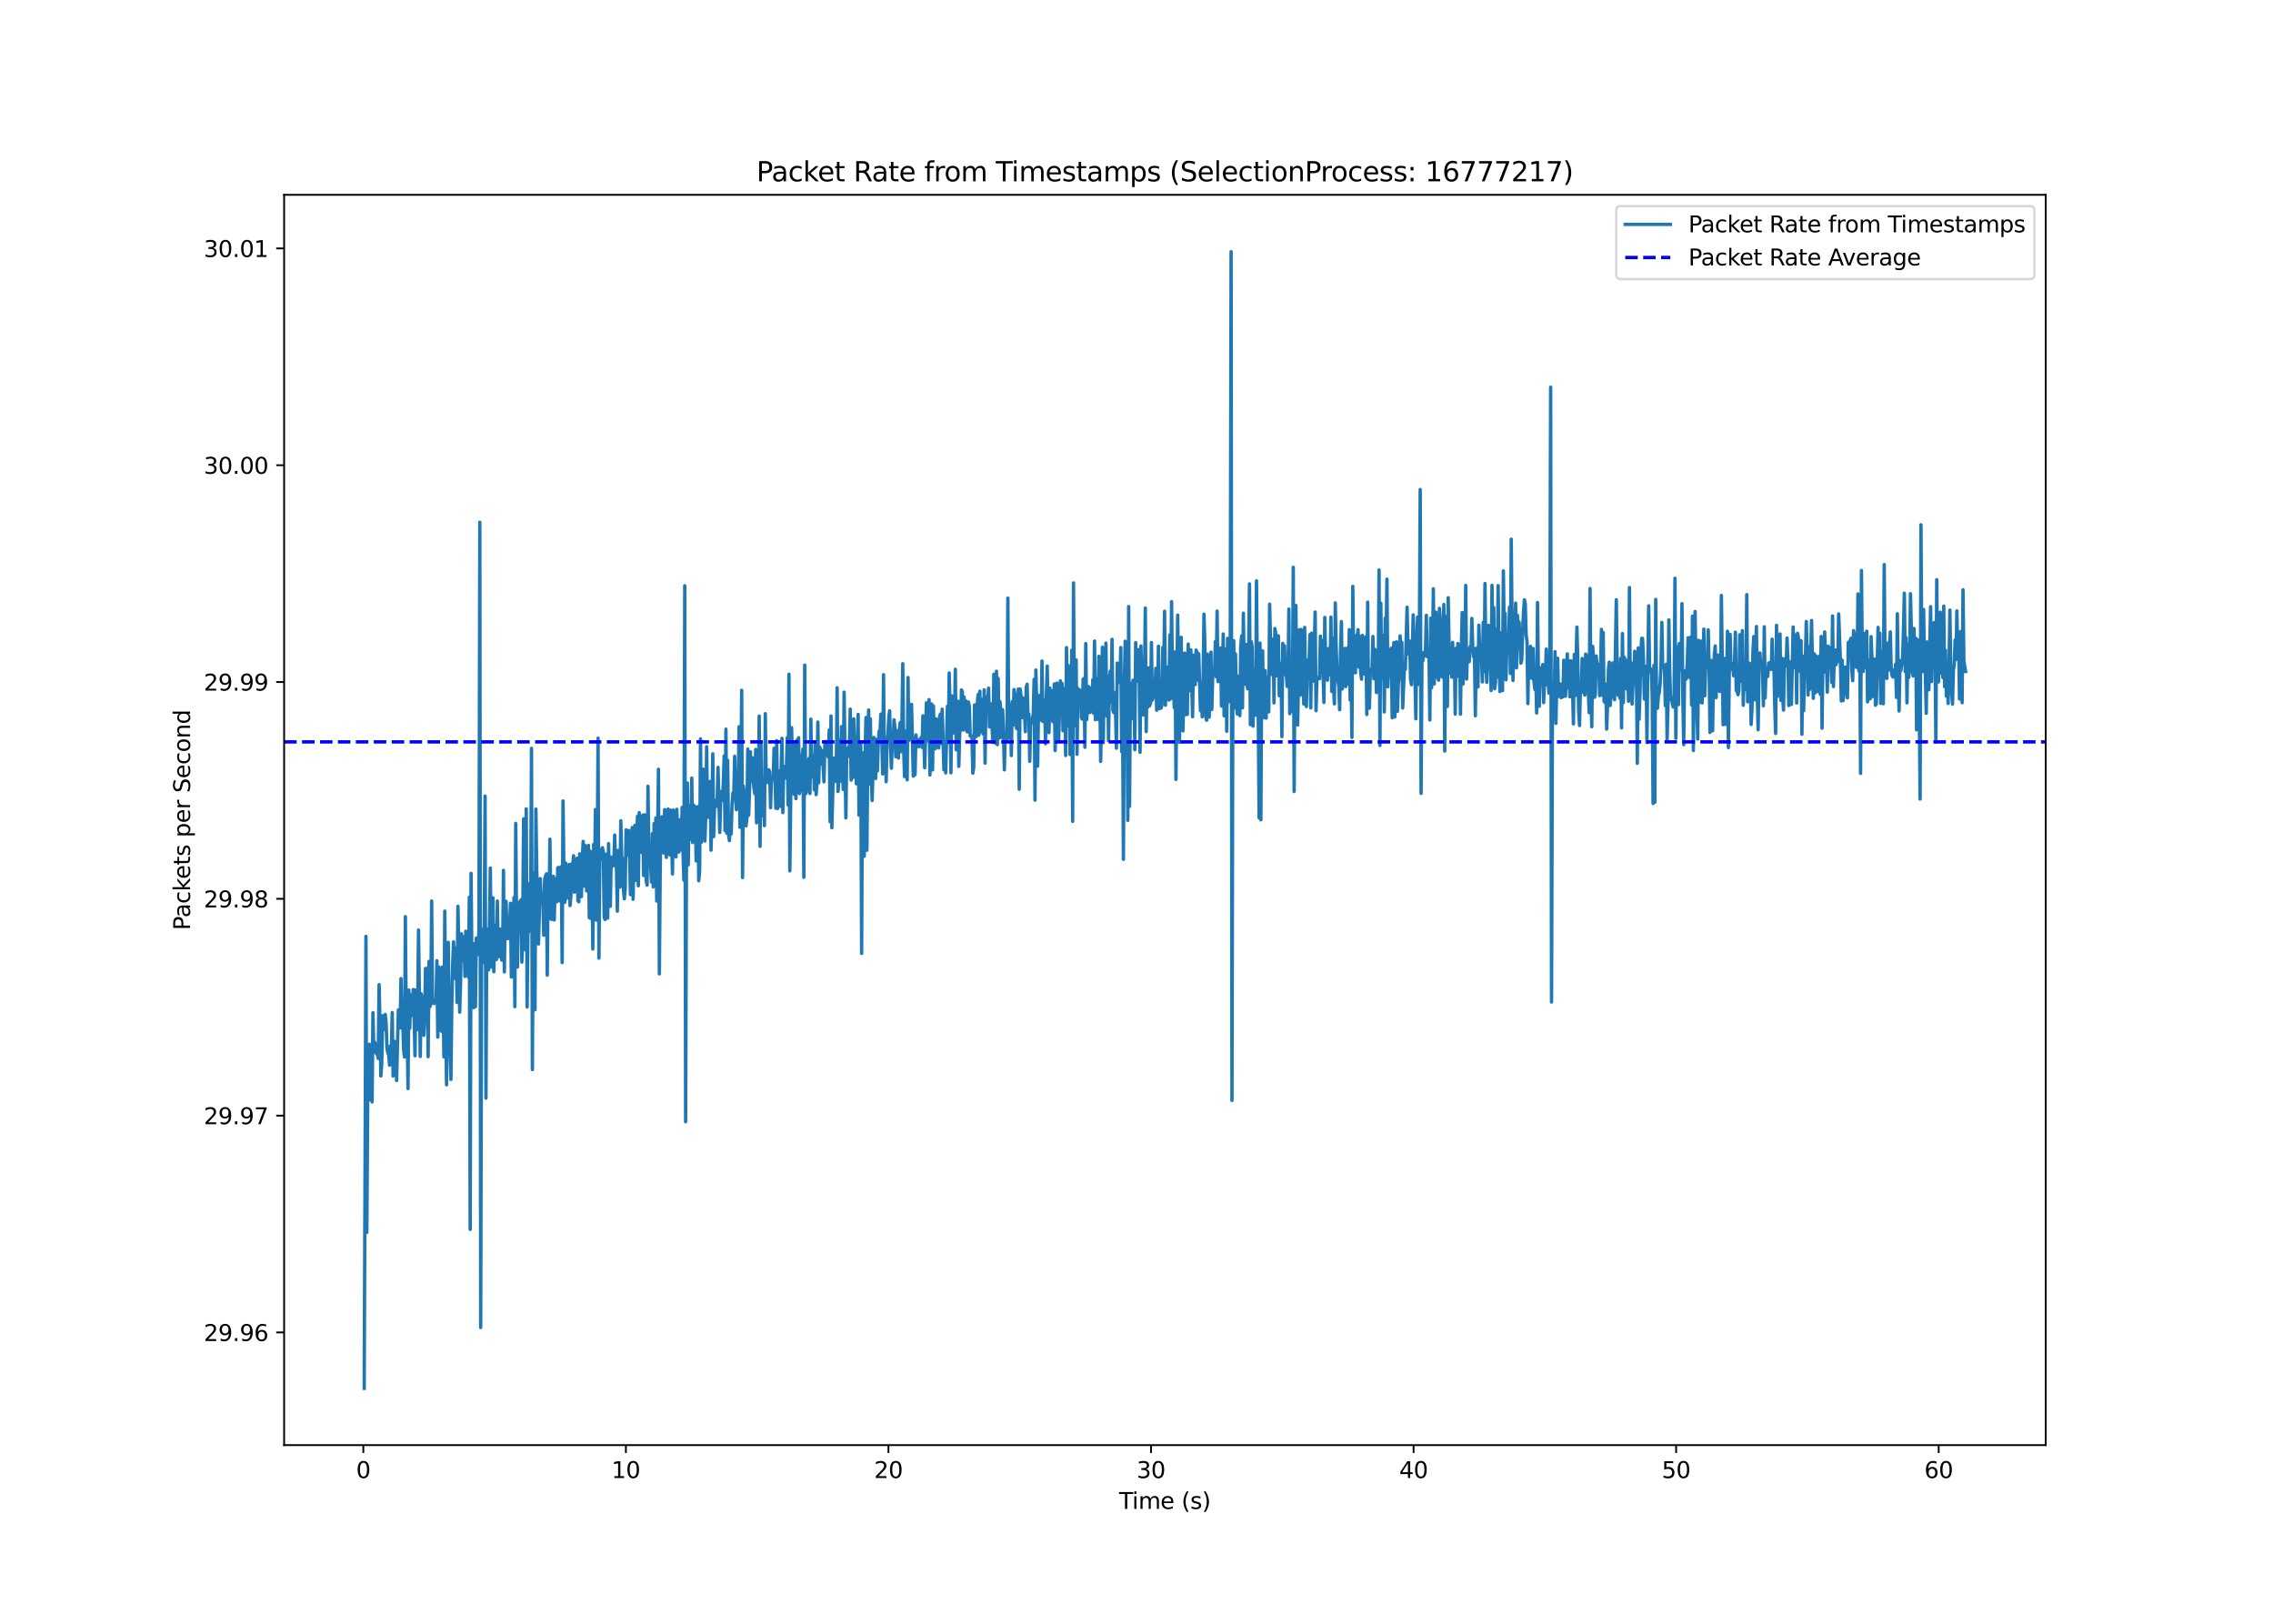 <?xml version="1.0" encoding="utf-8" standalone="no"?>
<!DOCTYPE svg PUBLIC "-//W3C//DTD SVG 1.1//EN"
  "http://www.w3.org/Graphics/SVG/1.1/DTD/svg11.dtd">
<svg xmlns:xlink="http://www.w3.org/1999/xlink" width="1008pt" height="720pt" viewBox="0 0 1008 720" xmlns="http://www.w3.org/2000/svg" version="1.1">
 <defs>
  <style type="text/css">*{stroke-linejoin: round; stroke-linecap: butt}</style>
 </defs>
 <g id="figure_1">
  <g id="patch_1">
   <path d="M 0 720 
L 1008 720 
L 1008 0 
L 0 0 
z
" style="fill: #ffffff"/>
  </g>
  <g id="axes_1">
   <g id="patch_2">
    <path d="M 126 640.8 
L 907.2 640.8 
L 907.2 86.4 
L 126 86.4 
z
" style="fill: #ffffff"/>
   </g>
   <g id="matplotlib.axis_1">
    <g id="xtick_1">
     <g id="line2d_1">
      <defs>
       <path id="m05ef4b1009" d="M 0 0 
L 0 3.5 
" style="stroke: #000000; stroke-width: 0.8"/>
      </defs>
      <g>
       <use xlink:href="#m05ef4b1009" x="161.12" y="640.8" style="stroke: #000000; stroke-width: 0.8"/>
      </g>
     </g>
     <g id="text_1">
      <!-- 0 -->
      <g transform="translate(157.939 655.398) scale(0.1 -0.1)">
       <defs>
        <path id="DejaVuSans-30" d="M 2034 4250 
Q 1547 4250 1301 3770 
Q 1056 3291 1056 2328 
Q 1056 1369 1301 889 
Q 1547 409 2034 409 
Q 2525 409 2770 889 
Q 3016 1369 3016 2328 
Q 3016 3291 2770 3770 
Q 2525 4250 2034 4250 
z
M 2034 4750 
Q 2819 4750 3233 4129 
Q 3647 3509 3647 2328 
Q 3647 1150 3233 529 
Q 2819 -91 2034 -91 
Q 1250 -91 836 529 
Q 422 1150 422 2328 
Q 422 3509 836 4129 
Q 1250 4750 2034 4750 
z
" transform="scale(0.016)"/>
       </defs>
       <use xlink:href="#DejaVuSans-30"/>
      </g>
     </g>
    </g>
    <g id="xtick_2">
     <g id="line2d_2">
      <g>
       <use xlink:href="#m05ef4b1009" x="277.558" y="640.8" style="stroke: #000000; stroke-width: 0.8"/>
      </g>
     </g>
     <g id="text_2">
      <!-- 10 -->
      <g transform="translate(271.195 655.398) scale(0.1 -0.1)">
       <defs>
        <path id="DejaVuSans-31" d="M 794 531 
L 1825 531 
L 1825 4091 
L 703 3866 
L 703 4441 
L 1819 4666 
L 2450 4666 
L 2450 531 
L 3481 531 
L 3481 0 
L 794 0 
L 794 531 
z
" transform="scale(0.016)"/>
       </defs>
       <use xlink:href="#DejaVuSans-31"/>
       <use xlink:href="#DejaVuSans-30" x="63.623"/>
      </g>
     </g>
    </g>
    <g id="xtick_3">
     <g id="line2d_3">
      <g>
       <use xlink:href="#m05ef4b1009" x="393.995" y="640.8" style="stroke: #000000; stroke-width: 0.8"/>
      </g>
     </g>
     <g id="text_3">
      <!-- 20 -->
      <g transform="translate(387.633 655.398) scale(0.1 -0.1)">
       <defs>
        <path id="DejaVuSans-32" d="M 1228 531 
L 3431 531 
L 3431 0 
L 469 0 
L 469 531 
Q 828 903 1448 1529 
Q 2069 2156 2228 2338 
Q 2531 2678 2651 2914 
Q 2772 3150 2772 3378 
Q 2772 3750 2511 3984 
Q 2250 4219 1831 4219 
Q 1534 4219 1204 4116 
Q 875 4013 500 3803 
L 500 4441 
Q 881 4594 1212 4672 
Q 1544 4750 1819 4750 
Q 2544 4750 2975 4387 
Q 3406 4025 3406 3419 
Q 3406 3131 3298 2873 
Q 3191 2616 2906 2266 
Q 2828 2175 2409 1742 
Q 1991 1309 1228 531 
z
" transform="scale(0.016)"/>
       </defs>
       <use xlink:href="#DejaVuSans-32"/>
       <use xlink:href="#DejaVuSans-30" x="63.623"/>
      </g>
     </g>
    </g>
    <g id="xtick_4">
     <g id="line2d_4">
      <g>
       <use xlink:href="#m05ef4b1009" x="510.433" y="640.8" style="stroke: #000000; stroke-width: 0.8"/>
      </g>
     </g>
     <g id="text_4">
      <!-- 30 -->
      <g transform="translate(504.07 655.398) scale(0.1 -0.1)">
       <defs>
        <path id="DejaVuSans-33" d="M 2597 2516 
Q 3050 2419 3304 2112 
Q 3559 1806 3559 1356 
Q 3559 666 3084 287 
Q 2609 -91 1734 -91 
Q 1441 -91 1130 -33 
Q 819 25 488 141 
L 488 750 
Q 750 597 1062 519 
Q 1375 441 1716 441 
Q 2309 441 2620 675 
Q 2931 909 2931 1356 
Q 2931 1769 2642 2001 
Q 2353 2234 1838 2234 
L 1294 2234 
L 1294 2753 
L 1863 2753 
Q 2328 2753 2575 2939 
Q 2822 3125 2822 3475 
Q 2822 3834 2567 4026 
Q 2313 4219 1838 4219 
Q 1578 4219 1281 4162 
Q 984 4106 628 3988 
L 628 4550 
Q 988 4650 1302 4700 
Q 1616 4750 1894 4750 
Q 2613 4750 3031 4423 
Q 3450 4097 3450 3541 
Q 3450 3153 3228 2886 
Q 3006 2619 2597 2516 
z
" transform="scale(0.016)"/>
       </defs>
       <use xlink:href="#DejaVuSans-33"/>
       <use xlink:href="#DejaVuSans-30" x="63.623"/>
      </g>
     </g>
    </g>
    <g id="xtick_5">
     <g id="line2d_5">
      <g>
       <use xlink:href="#m05ef4b1009" x="626.87" y="640.8" style="stroke: #000000; stroke-width: 0.8"/>
      </g>
     </g>
     <g id="text_5">
      <!-- 40 -->
      <g transform="translate(620.508 655.398) scale(0.1 -0.1)">
       <defs>
        <path id="DejaVuSans-34" d="M 2419 4116 
L 825 1625 
L 2419 1625 
L 2419 4116 
z
M 2253 4666 
L 3047 4666 
L 3047 1625 
L 3713 1625 
L 3713 1100 
L 3047 1100 
L 3047 0 
L 2419 0 
L 2419 1100 
L 313 1100 
L 313 1709 
L 2253 4666 
z
" transform="scale(0.016)"/>
       </defs>
       <use xlink:href="#DejaVuSans-34"/>
       <use xlink:href="#DejaVuSans-30" x="63.623"/>
      </g>
     </g>
    </g>
    <g id="xtick_6">
     <g id="line2d_6">
      <g>
       <use xlink:href="#m05ef4b1009" x="743.307" y="640.8" style="stroke: #000000; stroke-width: 0.8"/>
      </g>
     </g>
     <g id="text_6">
      <!-- 50 -->
      <g transform="translate(736.945 655.398) scale(0.1 -0.1)">
       <defs>
        <path id="DejaVuSans-35" d="M 691 4666 
L 3169 4666 
L 3169 4134 
L 1269 4134 
L 1269 2991 
Q 1406 3038 1543 3061 
Q 1681 3084 1819 3084 
Q 2600 3084 3056 2656 
Q 3513 2228 3513 1497 
Q 3513 744 3044 326 
Q 2575 -91 1722 -91 
Q 1428 -91 1123 -41 
Q 819 9 494 109 
L 494 744 
Q 775 591 1075 516 
Q 1375 441 1709 441 
Q 2250 441 2565 725 
Q 2881 1009 2881 1497 
Q 2881 1984 2565 2268 
Q 2250 2553 1709 2553 
Q 1456 2553 1204 2497 
Q 953 2441 691 2322 
L 691 4666 
z
" transform="scale(0.016)"/>
       </defs>
       <use xlink:href="#DejaVuSans-35"/>
       <use xlink:href="#DejaVuSans-30" x="63.623"/>
      </g>
     </g>
    </g>
    <g id="xtick_7">
     <g id="line2d_7">
      <g>
       <use xlink:href="#m05ef4b1009" x="859.745" y="640.8" style="stroke: #000000; stroke-width: 0.8"/>
      </g>
     </g>
     <g id="text_7">
      <!-- 60 -->
      <g transform="translate(853.382 655.398) scale(0.1 -0.1)">
       <defs>
        <path id="DejaVuSans-36" d="M 2113 2584 
Q 1688 2584 1439 2293 
Q 1191 2003 1191 1497 
Q 1191 994 1439 701 
Q 1688 409 2113 409 
Q 2538 409 2786 701 
Q 3034 994 3034 1497 
Q 3034 2003 2786 2293 
Q 2538 2584 2113 2584 
z
M 3366 4563 
L 3366 3988 
Q 3128 4100 2886 4159 
Q 2644 4219 2406 4219 
Q 1781 4219 1451 3797 
Q 1122 3375 1075 2522 
Q 1259 2794 1537 2939 
Q 1816 3084 2150 3084 
Q 2853 3084 3261 2657 
Q 3669 2231 3669 1497 
Q 3669 778 3244 343 
Q 2819 -91 2113 -91 
Q 1303 -91 875 529 
Q 447 1150 447 2328 
Q 447 3434 972 4092 
Q 1497 4750 2381 4750 
Q 2619 4750 2861 4703 
Q 3103 4656 3366 4563 
z
" transform="scale(0.016)"/>
       </defs>
       <use xlink:href="#DejaVuSans-36"/>
       <use xlink:href="#DejaVuSans-30" x="63.623"/>
      </g>
     </g>
    </g>
    <g id="text_8">
     <!-- Time (s) -->
     <g transform="translate(496.271 669.077) scale(0.1 -0.1)">
      <defs>
       <path id="DejaVuSans-54" d="M -19 4666 
L 3928 4666 
L 3928 4134 
L 2272 4134 
L 2272 0 
L 1638 0 
L 1638 4134 
L -19 4134 
L -19 4666 
z
" transform="scale(0.016)"/>
       <path id="DejaVuSans-69" d="M 603 3500 
L 1178 3500 
L 1178 0 
L 603 0 
L 603 3500 
z
M 603 4863 
L 1178 4863 
L 1178 4134 
L 603 4134 
L 603 4863 
z
" transform="scale(0.016)"/>
       <path id="DejaVuSans-6d" d="M 3328 2828 
Q 3544 3216 3844 3400 
Q 4144 3584 4550 3584 
Q 5097 3584 5394 3201 
Q 5691 2819 5691 2113 
L 5691 0 
L 5113 0 
L 5113 2094 
Q 5113 2597 4934 2840 
Q 4756 3084 4391 3084 
Q 3944 3084 3684 2787 
Q 3425 2491 3425 1978 
L 3425 0 
L 2847 0 
L 2847 2094 
Q 2847 2600 2669 2842 
Q 2491 3084 2119 3084 
Q 1678 3084 1418 2786 
Q 1159 2488 1159 1978 
L 1159 0 
L 581 0 
L 581 3500 
L 1159 3500 
L 1159 2956 
Q 1356 3278 1631 3431 
Q 1906 3584 2284 3584 
Q 2666 3584 2933 3390 
Q 3200 3197 3328 2828 
z
" transform="scale(0.016)"/>
       <path id="DejaVuSans-65" d="M 3597 1894 
L 3597 1613 
L 953 1613 
Q 991 1019 1311 708 
Q 1631 397 2203 397 
Q 2534 397 2845 478 
Q 3156 559 3463 722 
L 3463 178 
Q 3153 47 2828 -22 
Q 2503 -91 2169 -91 
Q 1331 -91 842 396 
Q 353 884 353 1716 
Q 353 2575 817 3079 
Q 1281 3584 2069 3584 
Q 2775 3584 3186 3129 
Q 3597 2675 3597 1894 
z
M 3022 2063 
Q 3016 2534 2758 2815 
Q 2500 3097 2075 3097 
Q 1594 3097 1305 2825 
Q 1016 2553 972 2059 
L 3022 2063 
z
" transform="scale(0.016)"/>
       <path id="DejaVuSans-20" transform="scale(0.016)"/>
       <path id="DejaVuSans-28" d="M 1984 4856 
Q 1566 4138 1362 3434 
Q 1159 2731 1159 2009 
Q 1159 1288 1364 580 
Q 1569 -128 1984 -844 
L 1484 -844 
Q 1016 -109 783 600 
Q 550 1309 550 2009 
Q 550 2706 781 3412 
Q 1013 4119 1484 4856 
L 1984 4856 
z
" transform="scale(0.016)"/>
       <path id="DejaVuSans-73" d="M 2834 3397 
L 2834 2853 
Q 2591 2978 2328 3040 
Q 2066 3103 1784 3103 
Q 1356 3103 1142 2972 
Q 928 2841 928 2578 
Q 928 2378 1081 2264 
Q 1234 2150 1697 2047 
L 1894 2003 
Q 2506 1872 2764 1633 
Q 3022 1394 3022 966 
Q 3022 478 2636 193 
Q 2250 -91 1575 -91 
Q 1294 -91 989 -36 
Q 684 19 347 128 
L 347 722 
Q 666 556 975 473 
Q 1284 391 1588 391 
Q 1994 391 2212 530 
Q 2431 669 2431 922 
Q 2431 1156 2273 1281 
Q 2116 1406 1581 1522 
L 1381 1569 
Q 847 1681 609 1914 
Q 372 2147 372 2553 
Q 372 3047 722 3315 
Q 1072 3584 1716 3584 
Q 2034 3584 2315 3537 
Q 2597 3491 2834 3397 
z
" transform="scale(0.016)"/>
       <path id="DejaVuSans-29" d="M 513 4856 
L 1013 4856 
Q 1481 4119 1714 3412 
Q 1947 2706 1947 2009 
Q 1947 1309 1714 600 
Q 1481 -109 1013 -844 
L 513 -844 
Q 928 -128 1133 580 
Q 1338 1288 1338 2009 
Q 1338 2731 1133 3434 
Q 928 4138 513 4856 
z
" transform="scale(0.016)"/>
      </defs>
      <use xlink:href="#DejaVuSans-54"/>
      <use xlink:href="#DejaVuSans-69" x="57.959"/>
      <use xlink:href="#DejaVuSans-6d" x="85.742"/>
      <use xlink:href="#DejaVuSans-65" x="183.154"/>
      <use xlink:href="#DejaVuSans-20" x="244.678"/>
      <use xlink:href="#DejaVuSans-28" x="276.465"/>
      <use xlink:href="#DejaVuSans-73" x="315.479"/>
      <use xlink:href="#DejaVuSans-29" x="367.578"/>
     </g>
    </g>
   </g>
   <g id="matplotlib.axis_2">
    <g id="ytick_1">
     <g id="line2d_8">
      <defs>
       <path id="m4ff742f5cb" d="M 0 0 
L -3.5 0 
" style="stroke: #000000; stroke-width: 0.8"/>
      </defs>
      <g>
       <use xlink:href="#m4ff742f5cb" x="126" y="590.829" style="stroke: #000000; stroke-width: 0.8"/>
      </g>
     </g>
     <g id="text_9">
      <!-- 29.96 -->
      <g transform="translate(90.372 594.628) scale(0.1 -0.1)">
       <defs>
        <path id="DejaVuSans-39" d="M 703 97 
L 703 672 
Q 941 559 1184 500 
Q 1428 441 1663 441 
Q 2288 441 2617 861 
Q 2947 1281 2994 2138 
Q 2813 1869 2534 1725 
Q 2256 1581 1919 1581 
Q 1219 1581 811 2004 
Q 403 2428 403 3163 
Q 403 3881 828 4315 
Q 1253 4750 1959 4750 
Q 2769 4750 3195 4129 
Q 3622 3509 3622 2328 
Q 3622 1225 3098 567 
Q 2575 -91 1691 -91 
Q 1453 -91 1209 -44 
Q 966 3 703 97 
z
M 1959 2075 
Q 2384 2075 2632 2365 
Q 2881 2656 2881 3163 
Q 2881 3666 2632 3958 
Q 2384 4250 1959 4250 
Q 1534 4250 1286 3958 
Q 1038 3666 1038 3163 
Q 1038 2656 1286 2365 
Q 1534 2075 1959 2075 
z
" transform="scale(0.016)"/>
        <path id="DejaVuSans-2e" d="M 684 794 
L 1344 794 
L 1344 0 
L 684 0 
L 684 794 
z
" transform="scale(0.016)"/>
       </defs>
       <use xlink:href="#DejaVuSans-32"/>
       <use xlink:href="#DejaVuSans-39" x="63.623"/>
       <use xlink:href="#DejaVuSans-2e" x="127.246"/>
       <use xlink:href="#DejaVuSans-39" x="159.033"/>
       <use xlink:href="#DejaVuSans-36" x="222.656"/>
      </g>
     </g>
    </g>
    <g id="ytick_2">
     <g id="line2d_9">
      <g>
       <use xlink:href="#m4ff742f5cb" x="126" y="494.694" style="stroke: #000000; stroke-width: 0.8"/>
      </g>
     </g>
     <g id="text_10">
      <!-- 29.97 -->
      <g transform="translate(90.372 498.493) scale(0.1 -0.1)">
       <defs>
        <path id="DejaVuSans-37" d="M 525 4666 
L 3525 4666 
L 3525 4397 
L 1831 0 
L 1172 0 
L 2766 4134 
L 525 4134 
L 525 4666 
z
" transform="scale(0.016)"/>
       </defs>
       <use xlink:href="#DejaVuSans-32"/>
       <use xlink:href="#DejaVuSans-39" x="63.623"/>
       <use xlink:href="#DejaVuSans-2e" x="127.246"/>
       <use xlink:href="#DejaVuSans-39" x="159.033"/>
       <use xlink:href="#DejaVuSans-37" x="222.656"/>
      </g>
     </g>
    </g>
    <g id="ytick_3">
     <g id="line2d_10">
      <g>
       <use xlink:href="#m4ff742f5cb" x="126" y="398.559" style="stroke: #000000; stroke-width: 0.8"/>
      </g>
     </g>
     <g id="text_11">
      <!-- 29.98 -->
      <g transform="translate(90.372 402.358) scale(0.1 -0.1)">
       <defs>
        <path id="DejaVuSans-38" d="M 2034 2216 
Q 1584 2216 1326 1975 
Q 1069 1734 1069 1313 
Q 1069 891 1326 650 
Q 1584 409 2034 409 
Q 2484 409 2743 651 
Q 3003 894 3003 1313 
Q 3003 1734 2745 1975 
Q 2488 2216 2034 2216 
z
M 1403 2484 
Q 997 2584 770 2862 
Q 544 3141 544 3541 
Q 544 4100 942 4425 
Q 1341 4750 2034 4750 
Q 2731 4750 3128 4425 
Q 3525 4100 3525 3541 
Q 3525 3141 3298 2862 
Q 3072 2584 2669 2484 
Q 3125 2378 3379 2068 
Q 3634 1759 3634 1313 
Q 3634 634 3220 271 
Q 2806 -91 2034 -91 
Q 1263 -91 848 271 
Q 434 634 434 1313 
Q 434 1759 690 2068 
Q 947 2378 1403 2484 
z
M 1172 3481 
Q 1172 3119 1398 2916 
Q 1625 2713 2034 2713 
Q 2441 2713 2670 2916 
Q 2900 3119 2900 3481 
Q 2900 3844 2670 4047 
Q 2441 4250 2034 4250 
Q 1625 4250 1398 4047 
Q 1172 3844 1172 3481 
z
" transform="scale(0.016)"/>
       </defs>
       <use xlink:href="#DejaVuSans-32"/>
       <use xlink:href="#DejaVuSans-39" x="63.623"/>
       <use xlink:href="#DejaVuSans-2e" x="127.246"/>
       <use xlink:href="#DejaVuSans-39" x="159.033"/>
       <use xlink:href="#DejaVuSans-38" x="222.656"/>
      </g>
     </g>
    </g>
    <g id="ytick_4">
     <g id="line2d_11">
      <g>
       <use xlink:href="#m4ff742f5cb" x="126" y="302.424" style="stroke: #000000; stroke-width: 0.8"/>
      </g>
     </g>
     <g id="text_12">
      <!-- 29.99 -->
      <g transform="translate(90.372 306.223) scale(0.1 -0.1)">
       <use xlink:href="#DejaVuSans-32"/>
       <use xlink:href="#DejaVuSans-39" x="63.623"/>
       <use xlink:href="#DejaVuSans-2e" x="127.246"/>
       <use xlink:href="#DejaVuSans-39" x="159.033"/>
       <use xlink:href="#DejaVuSans-39" x="222.656"/>
      </g>
     </g>
    </g>
    <g id="ytick_5">
     <g id="line2d_12">
      <g>
       <use xlink:href="#m4ff742f5cb" x="126" y="206.289" style="stroke: #000000; stroke-width: 0.8"/>
      </g>
     </g>
     <g id="text_13">
      <!-- 30.00 -->
      <g transform="translate(90.372 210.088) scale(0.1 -0.1)">
       <use xlink:href="#DejaVuSans-33"/>
       <use xlink:href="#DejaVuSans-30" x="63.623"/>
       <use xlink:href="#DejaVuSans-2e" x="127.246"/>
       <use xlink:href="#DejaVuSans-30" x="159.033"/>
       <use xlink:href="#DejaVuSans-30" x="222.656"/>
      </g>
     </g>
    </g>
    <g id="ytick_6">
     <g id="line2d_13">
      <g>
       <use xlink:href="#m4ff742f5cb" x="126" y="110.153" style="stroke: #000000; stroke-width: 0.8"/>
      </g>
     </g>
     <g id="text_14">
      <!-- 30.01 -->
      <g transform="translate(90.372 113.953) scale(0.1 -0.1)">
       <use xlink:href="#DejaVuSans-33"/>
       <use xlink:href="#DejaVuSans-30" x="63.623"/>
       <use xlink:href="#DejaVuSans-2e" x="127.246"/>
       <use xlink:href="#DejaVuSans-30" x="159.033"/>
       <use xlink:href="#DejaVuSans-31" x="222.656"/>
      </g>
     </g>
    </g>
    <g id="text_15">
     <!-- Packets per Second -->
     <g transform="translate(84.292 412.445) rotate(-90) scale(0.1 -0.1)">
      <defs>
       <path id="DejaVuSans-50" d="M 1259 4147 
L 1259 2394 
L 2053 2394 
Q 2494 2394 2734 2622 
Q 2975 2850 2975 3272 
Q 2975 3691 2734 3919 
Q 2494 4147 2053 4147 
L 1259 4147 
z
M 628 4666 
L 2053 4666 
Q 2838 4666 3239 4311 
Q 3641 3956 3641 3272 
Q 3641 2581 3239 2228 
Q 2838 1875 2053 1875 
L 1259 1875 
L 1259 0 
L 628 0 
L 628 4666 
z
" transform="scale(0.016)"/>
       <path id="DejaVuSans-61" d="M 2194 1759 
Q 1497 1759 1228 1600 
Q 959 1441 959 1056 
Q 959 750 1161 570 
Q 1363 391 1709 391 
Q 2188 391 2477 730 
Q 2766 1069 2766 1631 
L 2766 1759 
L 2194 1759 
z
M 3341 1997 
L 3341 0 
L 2766 0 
L 2766 531 
Q 2569 213 2275 61 
Q 1981 -91 1556 -91 
Q 1019 -91 701 211 
Q 384 513 384 1019 
Q 384 1609 779 1909 
Q 1175 2209 1959 2209 
L 2766 2209 
L 2766 2266 
Q 2766 2663 2505 2880 
Q 2244 3097 1772 3097 
Q 1472 3097 1187 3025 
Q 903 2953 641 2809 
L 641 3341 
Q 956 3463 1253 3523 
Q 1550 3584 1831 3584 
Q 2591 3584 2966 3190 
Q 3341 2797 3341 1997 
z
" transform="scale(0.016)"/>
       <path id="DejaVuSans-63" d="M 3122 3366 
L 3122 2828 
Q 2878 2963 2633 3030 
Q 2388 3097 2138 3097 
Q 1578 3097 1268 2742 
Q 959 2388 959 1747 
Q 959 1106 1268 751 
Q 1578 397 2138 397 
Q 2388 397 2633 464 
Q 2878 531 3122 666 
L 3122 134 
Q 2881 22 2623 -34 
Q 2366 -91 2075 -91 
Q 1284 -91 818 406 
Q 353 903 353 1747 
Q 353 2603 823 3093 
Q 1294 3584 2113 3584 
Q 2378 3584 2631 3529 
Q 2884 3475 3122 3366 
z
" transform="scale(0.016)"/>
       <path id="DejaVuSans-6b" d="M 581 4863 
L 1159 4863 
L 1159 1991 
L 2875 3500 
L 3609 3500 
L 1753 1863 
L 3688 0 
L 2938 0 
L 1159 1709 
L 1159 0 
L 581 0 
L 581 4863 
z
" transform="scale(0.016)"/>
       <path id="DejaVuSans-74" d="M 1172 4494 
L 1172 3500 
L 2356 3500 
L 2356 3053 
L 1172 3053 
L 1172 1153 
Q 1172 725 1289 603 
Q 1406 481 1766 481 
L 2356 481 
L 2356 0 
L 1766 0 
Q 1100 0 847 248 
Q 594 497 594 1153 
L 594 3053 
L 172 3053 
L 172 3500 
L 594 3500 
L 594 4494 
L 1172 4494 
z
" transform="scale(0.016)"/>
       <path id="DejaVuSans-70" d="M 1159 525 
L 1159 -1331 
L 581 -1331 
L 581 3500 
L 1159 3500 
L 1159 2969 
Q 1341 3281 1617 3432 
Q 1894 3584 2278 3584 
Q 2916 3584 3314 3078 
Q 3713 2572 3713 1747 
Q 3713 922 3314 415 
Q 2916 -91 2278 -91 
Q 1894 -91 1617 61 
Q 1341 213 1159 525 
z
M 3116 1747 
Q 3116 2381 2855 2742 
Q 2594 3103 2138 3103 
Q 1681 3103 1420 2742 
Q 1159 2381 1159 1747 
Q 1159 1113 1420 752 
Q 1681 391 2138 391 
Q 2594 391 2855 752 
Q 3116 1113 3116 1747 
z
" transform="scale(0.016)"/>
       <path id="DejaVuSans-72" d="M 2631 2963 
Q 2534 3019 2420 3045 
Q 2306 3072 2169 3072 
Q 1681 3072 1420 2755 
Q 1159 2438 1159 1844 
L 1159 0 
L 581 0 
L 581 3500 
L 1159 3500 
L 1159 2956 
Q 1341 3275 1631 3429 
Q 1922 3584 2338 3584 
Q 2397 3584 2469 3576 
Q 2541 3569 2628 3553 
L 2631 2963 
z
" transform="scale(0.016)"/>
       <path id="DejaVuSans-53" d="M 3425 4513 
L 3425 3897 
Q 3066 4069 2747 4153 
Q 2428 4238 2131 4238 
Q 1616 4238 1336 4038 
Q 1056 3838 1056 3469 
Q 1056 3159 1242 3001 
Q 1428 2844 1947 2747 
L 2328 2669 
Q 3034 2534 3370 2195 
Q 3706 1856 3706 1288 
Q 3706 609 3251 259 
Q 2797 -91 1919 -91 
Q 1588 -91 1214 -16 
Q 841 59 441 206 
L 441 856 
Q 825 641 1194 531 
Q 1563 422 1919 422 
Q 2459 422 2753 634 
Q 3047 847 3047 1241 
Q 3047 1584 2836 1778 
Q 2625 1972 2144 2069 
L 1759 2144 
Q 1053 2284 737 2584 
Q 422 2884 422 3419 
Q 422 4038 858 4394 
Q 1294 4750 2059 4750 
Q 2388 4750 2728 4690 
Q 3069 4631 3425 4513 
z
" transform="scale(0.016)"/>
       <path id="DejaVuSans-6f" d="M 1959 3097 
Q 1497 3097 1228 2736 
Q 959 2375 959 1747 
Q 959 1119 1226 758 
Q 1494 397 1959 397 
Q 2419 397 2687 759 
Q 2956 1122 2956 1747 
Q 2956 2369 2687 2733 
Q 2419 3097 1959 3097 
z
M 1959 3584 
Q 2709 3584 3137 3096 
Q 3566 2609 3566 1747 
Q 3566 888 3137 398 
Q 2709 -91 1959 -91 
Q 1206 -91 779 398 
Q 353 888 353 1747 
Q 353 2609 779 3096 
Q 1206 3584 1959 3584 
z
" transform="scale(0.016)"/>
       <path id="DejaVuSans-6e" d="M 3513 2113 
L 3513 0 
L 2938 0 
L 2938 2094 
Q 2938 2591 2744 2837 
Q 2550 3084 2163 3084 
Q 1697 3084 1428 2787 
Q 1159 2491 1159 1978 
L 1159 0 
L 581 0 
L 581 3500 
L 1159 3500 
L 1159 2956 
Q 1366 3272 1645 3428 
Q 1925 3584 2291 3584 
Q 2894 3584 3203 3211 
Q 3513 2838 3513 2113 
z
" transform="scale(0.016)"/>
       <path id="DejaVuSans-64" d="M 2906 2969 
L 2906 4863 
L 3481 4863 
L 3481 0 
L 2906 0 
L 2906 525 
Q 2725 213 2448 61 
Q 2172 -91 1784 -91 
Q 1150 -91 751 415 
Q 353 922 353 1747 
Q 353 2572 751 3078 
Q 1150 3584 1784 3584 
Q 2172 3584 2448 3432 
Q 2725 3281 2906 2969 
z
M 947 1747 
Q 947 1113 1208 752 
Q 1469 391 1925 391 
Q 2381 391 2643 752 
Q 2906 1113 2906 1747 
Q 2906 2381 2643 2742 
Q 2381 3103 1925 3103 
Q 1469 3103 1208 2742 
Q 947 2381 947 1747 
z
" transform="scale(0.016)"/>
      </defs>
      <use xlink:href="#DejaVuSans-50"/>
      <use xlink:href="#DejaVuSans-61" x="55.803"/>
      <use xlink:href="#DejaVuSans-63" x="117.082"/>
      <use xlink:href="#DejaVuSans-6b" x="172.062"/>
      <use xlink:href="#DejaVuSans-65" x="226.348"/>
      <use xlink:href="#DejaVuSans-74" x="287.871"/>
      <use xlink:href="#DejaVuSans-73" x="327.08"/>
      <use xlink:href="#DejaVuSans-20" x="379.18"/>
      <use xlink:href="#DejaVuSans-70" x="410.967"/>
      <use xlink:href="#DejaVuSans-65" x="474.443"/>
      <use xlink:href="#DejaVuSans-72" x="535.967"/>
      <use xlink:href="#DejaVuSans-20" x="577.08"/>
      <use xlink:href="#DejaVuSans-53" x="608.867"/>
      <use xlink:href="#DejaVuSans-65" x="672.344"/>
      <use xlink:href="#DejaVuSans-63" x="733.867"/>
      <use xlink:href="#DejaVuSans-6f" x="788.848"/>
      <use xlink:href="#DejaVuSans-6e" x="850.029"/>
      <use xlink:href="#DejaVuSans-64" x="913.408"/>
     </g>
    </g>
   </g>
   <g id="line2d_14">
    <path d="M 161.509 615.6 
L 162.286 415.231 
L 162.675 546.468 
L 163.063 488.088 
L 163.452 471.153 
L 163.84 463.026 
L 164.229 487.665 
L 164.617 470.453 
L 165.006 488.606 
L 165.394 449.034 
L 165.783 466.463 
L 166.171 462.136 
L 166.559 463.95 
L 166.948 467.267 
L 167.336 466.999 
L 167.725 469.305 
L 168.113 436.612 
L 168.502 452.878 
L 168.89 477.103 
L 169.279 471.973 
L 169.667 450.416 
L 170.056 451.038 
L 170.444 456.436 
L 170.833 449.82 
L 171.221 453.629 
L 171.609 464.719 
L 171.998 466.861 
L 172.386 467.932 
L 172.775 472.328 
L 173.163 463.717 
L 173.552 466.317 
L 173.94 448.982 
L 174.329 477.146 
L 174.717 461.627 
L 175.106 463.242 
L 175.494 461.964 
L 175.883 479.115 
L 176.66 447.859 
L 177.437 455.814 
L 177.825 433.926 
L 178.213 451.806 
L 178.602 452.765 
L 178.99 465.401 
L 179.379 468.692 
L 179.767 406.47 
L 180.156 454.579 
L 180.544 451.884 
L 180.933 482.673 
L 181.321 438.997 
L 181.71 455.987 
L 182.098 441.813 
L 182.486 441.07 
L 182.875 450.26 
L 183.263 438.772 
L 183.652 450.995 
L 184.04 468.148 
L 184.429 438.979 
L 184.817 456.704 
L 185.206 449.751 
L 185.594 412.397 
L 186.371 468.45 
L 186.759 440.629 
L 187.148 442.651 
L 187.536 452.731 
L 187.925 459.096 
L 188.313 451.582 
L 188.702 429.46 
L 189.09 443.86 
L 189.478 429.365 
L 189.867 468.545 
L 190.255 426.315 
L 190.644 446.399 
L 191.032 445.259 
L 191.421 399.532 
L 191.809 444.309 
L 192.198 444.775 
L 192.586 444.957 
L 192.974 443.152 
L 193.363 444.274 
L 193.751 426.013 
L 194.14 459.882 
L 194.528 428.76 
L 194.917 442.322 
L 195.305 443.834 
L 195.694 457.205 
L 196.082 428.812 
L 196.47 441.648 
L 196.859 468.674 
L 197.247 404.016 
L 197.636 450.96 
L 198.024 481.024 
L 198.413 435.222 
L 198.801 417.84 
L 199.19 452.86 
L 199.967 478.632 
L 200.355 445.475 
L 200.743 427.784 
L 201.132 417.615 
L 201.52 429.252 
L 201.909 433.857 
L 202.297 420.363 
L 202.685 444.49 
L 203.074 401.856 
L 203.462 420.173 
L 203.851 448.809 
L 204.239 436.181 
L 204.628 414.056 
L 205.016 425.866 
L 205.404 415.343 
L 205.793 415.818 
L 206.181 432.958 
L 206.57 412.924 
L 206.958 429.823 
L 207.346 418.523 
L 207.735 433.235 
L 208.123 397.856 
L 208.512 545.138 
L 208.9 387.279 
L 209.289 429.52 
L 209.677 432.293 
L 210.066 446.814 
L 210.454 418.367 
L 210.842 446.382 
L 211.231 415.931 
L 211.619 417.469 
L 212.008 423.248 
L 212.396 412.155 
L 212.784 231.582 
L 213.173 588.636 
L 213.561 424.933 
L 213.95 411.974 
L 214.338 426.808 
L 214.726 413.417 
L 215.115 352.995 
L 215.503 486.939 
L 215.892 411.974 
L 216.28 412.907 
L 216.669 430.064 
L 217.057 410.756 
L 217.445 384.911 
L 217.834 428.803 
L 218.222 427.455 
L 218.611 398.123 
L 218.999 430.894 
L 219.387 410.341 
L 219.776 416.104 
L 220.164 425.451 
L 220.553 399.541 
L 220.941 424.095 
L 221.329 424.207 
L 221.718 411.948 
L 222.106 413.944 
L 222.495 425.736 
L 222.883 425.192 
L 223.271 385.94 
L 223.66 430.963 
L 224.048 401.407 
L 224.437 399.661 
L 224.825 414.125 
L 225.213 416.224 
L 225.602 412.371 
L 225.99 410.954 
L 226.379 400.534 
L 226.767 433.226 
L 227.155 413.702 
L 227.544 411.499 
L 227.932 397.959 
L 228.321 446.365 
L 228.709 365.121 
L 229.097 411.481 
L 229.486 428.812 
L 229.874 400.266 
L 230.263 399.99 
L 230.651 413.477 
L 231.039 399.005 
L 231.428 426.618 
L 231.816 408.06 
L 232.205 363.073 
L 232.593 411.827 
L 232.981 421.209 
L 233.37 358.682 
L 233.758 446.538 
L 234.147 410.496 
L 234.535 413.149 
L 234.923 391.721 
L 235.312 404.621 
L 235.7 331.834 
L 236.089 474.262 
L 236.477 403.869 
L 236.865 387.149 
L 237.254 447.764 
L 237.642 358.777 
L 238.03 385.784 
L 238.807 418.583 
L 239.584 389.604 
L 239.972 397.51 
L 240.361 397.977 
L 240.749 398.184 
L 241.138 414.704 
L 241.526 389.785 
L 242.303 387.461 
L 242.691 432.414 
L 243.079 387.504 
L 243.468 407.36 
L 243.856 372.104 
L 244.245 399.644 
L 244.633 407.706 
L 245.021 404.146 
L 245.41 388.601 
L 245.798 407.922 
L 246.187 391.098 
L 246.575 389.681 
L 246.963 399.834 
L 247.352 384.764 
L 247.74 384.643 
L 248.128 399.437 
L 248.517 386.38 
L 248.905 384.263 
L 249.294 426.833 
L 249.682 355.156 
L 250.07 386.441 
L 250.459 400.119 
L 250.847 382.682 
L 251.235 398.357 
L 251.624 384.453 
L 252.012 387.331 
L 252.4 383.304 
L 252.789 401.554 
L 253.177 397.415 
L 253.566 383.045 
L 253.954 384.92 
L 254.342 379.45 
L 254.731 395.618 
L 255.119 382.777 
L 255.507 390.753 
L 255.896 380.547 
L 256.284 399.316 
L 256.673 399.869 
L 257.061 378.62 
L 257.449 396.957 
L 257.838 397.579 
L 258.226 381.481 
L 258.614 373.107 
L 259.003 392.887 
L 259.391 374.809 
L 259.779 377.497 
L 260.168 395.082 
L 260.556 388.411 
L 260.945 374.852 
L 261.333 406.919 
L 261.721 377.41 
L 262.11 407.386 
L 262.498 379.795 
L 262.886 420.803 
L 263.275 374.463 
L 263.663 390.787 
L 264.052 358.985 
L 264.44 407.991 
L 264.828 385.49 
L 265.217 327.305 
L 265.605 424.855 
L 265.993 381.135 
L 266.382 380.945 
L 266.77 376.762 
L 267.158 375.872 
L 267.547 377.713 
L 267.935 406.764 
L 268.324 407.74 
L 268.712 378.784 
L 269.1 400.923 
L 269.489 407.127 
L 269.877 374.083 
L 270.265 391.807 
L 270.654 401.865 
L 271.042 380.089 
L 271.431 383.529 
L 271.819 384.013 
L 272.207 382.889 
L 272.596 370.281 
L 272.984 383.805 
L 273.372 383.563 
L 273.761 404.025 
L 274.149 377.073 
L 274.537 386.821 
L 274.926 393.362 
L 275.314 363.946 
L 275.703 380.037 
L 276.091 380.634 
L 276.479 394.322 
L 276.868 398.555 
L 277.256 394.252 
L 277.644 367.973 
L 278.033 379.251 
L 278.421 378.681 
L 278.809 368.258 
L 279.198 379.268 
L 279.586 396.68 
L 280.363 366.971 
L 280.751 398.746 
L 281.14 379.294 
L 281.528 366.003 
L 281.916 390.416 
L 282.693 362.001 
L 283.081 392.792 
L 283.47 360.342 
L 283.858 377.125 
L 284.246 374.999 
L 284.635 378.033 
L 285.023 361.474 
L 285.411 388.204 
L 285.8 361.284 
L 286.577 390.615 
L 286.965 392.49 
L 287.353 348.647 
L 287.742 376.883 
L 288.13 376.745 
L 288.907 391.124 
L 289.295 369.65 
L 289.683 393.293 
L 290.072 365.207 
L 290.46 379.942 
L 290.848 362.684 
L 291.237 399.549 
L 292.013 341.11 
L 292.402 431.835 
L 292.79 384.013 
L 293.179 363.972 
L 293.567 362.174 
L 293.955 372.977 
L 294.344 378.249 
L 294.732 359.002 
L 295.12 372.458 
L 295.509 380.193 
L 295.897 359.667 
L 296.285 358.734 
L 296.674 376.563 
L 297.062 379.078 
L 297.45 359.27 
L 298.227 387.538 
L 298.615 359.183 
L 299.004 360.29 
L 299.392 374.679 
L 299.78 379.994 
L 300.169 358.872 
L 300.557 375.855 
L 300.946 377.842 
L 301.334 377.289 
L 301.722 363.349 
L 302.111 375.863 
L 302.499 358.034 
L 302.887 377.912 
L 303.276 390.252 
L 303.664 259.737 
L 304.052 497.405 
L 304.441 372.631 
L 304.829 347.221 
L 305.217 383.511 
L 305.606 357.023 
L 305.994 372.216 
L 306.382 370.937 
L 306.771 345.008 
L 307.159 373.608 
L 307.547 356.954 
L 307.936 361.059 
L 308.324 357.705 
L 308.712 381.74 
L 309.489 357.697 
L 309.877 390.554 
L 310.266 385.922 
L 310.654 327.616 
L 311.042 373.495 
L 311.431 359.296 
L 311.819 341.032 
L 312.596 372.925 
L 312.984 362.018 
L 313.372 331.108 
L 313.761 361.094 
L 314.149 362.416 
L 314.537 359.304 
L 314.926 346.53 
L 315.314 376.987 
L 315.702 361.984 
L 316.091 334.246 
L 316.479 370.981 
L 316.867 358.103 
L 317.256 354.896 
L 317.644 357.619 
L 318.032 355.182 
L 318.421 340.271 
L 319.197 369.131 
L 319.586 354.62 
L 319.974 350.886 
L 320.362 354.896 
L 320.751 347.783 
L 321.139 335.214 
L 321.527 368.276 
L 321.916 323.319 
L 322.304 369.434 
L 322.692 337.142 
L 323.081 370.151 
L 323.469 372.761 
L 323.857 366.02 
L 324.246 369.805 
L 324.634 357.014 
L 325.022 351.664 
L 325.411 352.096 
L 325.799 335.361 
L 326.187 352.969 
L 326.575 359.028 
L 326.964 349.978 
L 327.352 349.866 
L 327.74 322.239 
L 328.129 366.798 
L 328.517 353.47 
L 328.905 306.088 
L 329.294 389.12 
L 329.682 348.613 
L 330.07 364.075 
L 330.459 350.497 
L 330.847 366.193 
L 331.235 362.692 
L 331.624 332.128 
L 332.012 361.474 
L 332.4 350.03 
L 332.789 333.39 
L 333.177 346.538 
L 333.565 335.984 
L 333.953 344.438 
L 334.342 349.486 
L 334.73 351.923 
L 335.118 332.327 
L 335.507 364.853 
L 335.895 334.091 
L 336.283 358.285 
L 336.672 317.51 
L 337.06 375.258 
L 337.448 329.665 
L 337.837 361.724 
L 338.225 346.184 
L 338.613 349.693 
L 339.002 366.106 
L 339.39 316.455 
L 339.778 346.746 
L 340.167 344.178 
L 340.555 347.005 
L 340.943 341.36 
L 341.331 342.147 
L 341.72 358.181 
L 342.108 345.449 
L 342.496 344.775 
L 342.885 345.682 
L 343.273 331.808 
L 343.661 343.089 
L 344.05 358.406 
L 344.438 328.428 
L 344.826 358.509 
L 345.215 343.738 
L 345.603 341.845 
L 345.991 357.559 
L 346.768 327.382 
L 347.156 360.324 
L 347.544 339.865 
L 347.933 343.115 
L 348.321 344.974 
L 348.709 342.346 
L 349.098 327.175 
L 349.486 356.954 
L 349.874 298.946 
L 350.263 386.156 
L 351.039 322.662 
L 351.427 338.136 
L 351.816 330.261 
L 352.204 352.2 
L 352.592 330.59 
L 352.981 354.153 
L 353.369 328.238 
L 353.757 337.047 
L 354.146 327.106 
L 354.534 351.897 
L 354.922 338.11 
L 355.311 350.514 
L 355.699 335.422 
L 356.087 332.137 
L 356.476 389.007 
L 356.864 294.917 
L 357.252 351.984 
L 357.64 351.137 
L 358.029 345.708 
L 358.417 337.22 
L 358.805 336.269 
L 359.194 351.863 
L 359.582 318.884 
L 359.97 344.619 
L 360.359 335.007 
L 360.747 336.053 
L 361.135 350.194 
L 361.523 329.751 
L 361.912 352.364 
L 362.3 347.584 
L 362.688 320.181 
L 363.077 347.074 
L 363.465 331.247 
L 363.853 332.111 
L 364.242 338.785 
L 364.63 332.915 
L 365.406 346.676 
L 365.795 330.339 
L 366.183 328.791 
L 366.571 330.088 
L 366.96 334.281 
L 367.348 335.776 
L 367.736 323.63 
L 368.125 364.378 
L 368.513 317.484 
L 368.901 367.066 
L 369.678 336.373 
L 370.066 336.096 
L 370.454 346.521 
L 370.843 344.87 
L 371.231 304.964 
L 371.619 350.972 
L 372.008 346.417 
L 372.396 328.152 
L 372.784 346.374 
L 373.172 322.221 
L 373.561 330.546 
L 373.949 350.056 
L 374.337 306.918 
L 375.114 362.667 
L 375.502 332.586 
L 375.891 331.653 
L 376.279 335.318 
L 376.667 330.391 
L 377.055 314.449 
L 377.444 345.907 
L 377.832 331.601 
L 378.22 344.809 
L 378.609 318.746 
L 378.997 331.999 
L 379.385 333.14 
L 379.774 347.558 
L 380.162 336.26 
L 380.55 316.766 
L 380.938 361.474 
L 381.327 334.54 
L 381.715 329.777 
L 382.103 422.764 
L 382.492 333.987 
L 382.88 333.857 
L 383.268 379.692 
L 383.657 333.382 
L 384.045 318.149 
L 384.433 377.004 
L 384.822 336.727 
L 385.21 314.821 
L 385.598 347.653 
L 385.986 318.746 
L 386.375 343.815 
L 386.763 354.974 
L 387.54 327.028 
L 387.928 341.395 
L 388.316 345.207 
L 388.705 327.892 
L 389.093 341.801 
L 389.481 329.448 
L 389.869 324.192 
L 390.258 324.962 
L 390.646 316.636 
L 391.034 325.982 
L 391.423 343.202 
L 391.811 299.18 
L 392.199 340.185 
L 392.587 327.503 
L 392.976 346.625 
L 393.364 328.377 
L 393.752 325.861 
L 394.141 318.27 
L 394.529 315.175 
L 394.917 330.996 
L 395.306 340.643 
L 395.694 329.725 
L 396.082 328.532 
L 396.47 319.187 
L 396.859 322.472 
L 397.247 335.526 
L 397.635 326.215 
L 398.024 324.002 
L 398.412 336.148 
L 398.8 324.218 
L 399.188 320.397 
L 399.577 333.339 
L 399.965 321.158 
L 400.353 294.295 
L 400.741 331.566 
L 401.13 344.36 
L 401.518 324.21 
L 401.906 330.52 
L 402.295 345.786 
L 402.683 300.434 
L 403.071 328.351 
L 403.46 326.276 
L 403.848 327.452 
L 404.236 312.322 
L 405.013 344.161 
L 405.401 327.313 
L 405.789 343.556 
L 406.178 325.869 
L 406.566 328.42 
L 407.342 331.186 
L 407.731 327.927 
L 408.119 329.578 
L 408.507 327.019 
L 408.896 331.385 
L 409.284 317.397 
L 409.672 326.276 
L 410.06 340.444 
L 410.837 311.639 
L 411.225 328.316 
L 411.614 328.636 
L 412.002 310.221 
L 412.39 343.625 
L 412.778 325.23 
L 413.167 312.141 
L 413.555 341.386 
L 413.943 313.04 
L 414.332 328.783 
L 414.72 332.016 
L 415.108 318.789 
L 415.496 319.999 
L 415.885 331.056 
L 416.273 331.67 
L 416.661 317.717 
L 417.05 316.602 
L 417.438 329.665 
L 417.826 314.458 
L 418.603 341.335 
L 418.991 329.12 
L 419.379 342.726 
L 420.156 313.161 
L 420.544 329.215 
L 420.932 298.41 
L 421.321 313.04 
L 421.709 342.666 
L 422.097 308.578 
L 422.486 312.512 
L 422.874 324.979 
L 423.262 322.714 
L 423.65 296.776 
L 424.039 332.491 
L 424.815 310.922 
L 425.203 339.839 
L 425.592 325.074 
L 425.98 323.025 
L 426.368 305.95 
L 426.757 306.599 
L 427.145 323.7 
L 427.533 309.045 
L 427.921 320.656 
L 428.31 310.766 
L 428.698 324.236 
L 429.086 324.564 
L 429.474 311.276 
L 429.863 313.178 
L 430.251 326.388 
L 430.639 326.25 
L 431.028 326.405 
L 431.416 342.821 
L 431.804 340.332 
L 432.192 312.564 
L 432.581 325.498 
L 432.969 326.578 
L 433.357 312.296 
L 433.746 307.982 
L 434.134 325.939 
L 434.522 306.521 
L 434.91 324.296 
L 435.299 310.117 
L 435.687 324.823 
L 436.075 325.498 
L 436.464 305.881 
L 436.852 338.387 
L 437.24 309.037 
L 437.628 311.959 
L 438.017 310.818 
L 438.405 305.129 
L 438.793 322.325 
L 439.181 321.78 
L 439.57 312.132 
L 439.958 322.93 
L 440.346 329.224 
L 440.735 298.955 
L 441.511 329.561 
L 441.899 297.65 
L 442.288 330.209 
L 442.676 300.875 
L 443.064 327.322 
L 443.452 311.172 
L 443.841 315.573 
L 444.229 326.985 
L 444.617 314.691 
L 445.006 323.198 
L 445.394 341.369 
L 445.782 324.849 
L 446.17 325.524 
L 446.559 327.823 
L 446.947 265.212 
L 447.335 324.659 
L 447.723 327.149 
L 448.112 312.469 
L 448.5 335.024 
L 448.888 311.12 
L 449.277 321.59 
L 449.665 305.769 
L 450.053 307.697 
L 450.441 319.498 
L 450.83 323.06 
L 451.218 317.345 
L 451.606 305.509 
L 451.995 349.978 
L 452.383 305.526 
L 452.771 308.553 
L 453.159 318.244 
L 453.548 309.443 
L 453.936 316.922 
L 454.324 316.195 
L 454.712 324.452 
L 455.101 304.791 
L 455.489 303.408 
L 455.877 317.518 
L 456.265 316.61 
L 456.654 337.583 
L 457.042 321.443 
L 457.819 318.582 
L 458.207 316.809 
L 458.595 301.238 
L 458.983 354.81 
L 459.372 297.105 
L 459.76 312.694 
L 460.148 339.727 
L 460.537 314.484 
L 460.925 308.414 
L 461.313 317.086 
L 461.701 319.325 
L 462.09 293.11 
L 462.478 319.896 
L 462.866 318.564 
L 463.254 310.308 
L 463.643 329.803 
L 464.031 308.016 
L 464.419 295.332 
L 464.807 320.095 
L 465.196 324.884 
L 465.584 305.094 
L 465.972 319.628 
L 466.361 306.746 
L 466.749 306.356 
L 467.137 320.129 
L 467.525 303.304 
L 467.914 332.794 
L 468.69 302.881 
L 469.078 318.538 
L 469.467 328.688 
L 470.243 301.895 
L 470.632 309.21 
L 471.02 303.123 
L 471.408 324.037 
L 471.796 317.389 
L 472.185 305.302 
L 472.573 334.998 
L 472.961 287.169 
L 473.349 321.936 
L 473.738 295.116 
L 474.126 301.895 
L 474.514 334.557 
L 474.902 321.365 
L 475.291 288.311 
L 475.679 364.196 
L 476.067 258.475 
L 476.456 318.253 
L 476.844 321.694 
L 477.232 292.617 
L 477.62 334.48 
L 478.009 305.224 
L 478.397 307.247 
L 478.785 305.985 
L 479.173 306.287 
L 479.562 318.262 
L 479.95 318.876 
L 480.338 301.143 
L 480.726 300.84 
L 481.115 331.368 
L 481.503 285.379 
L 481.891 319.1 
L 482.28 314.319 
L 482.668 304.394 
L 483.056 315.927 
L 483.444 315.876 
L 483.833 305.077 
L 484.221 311.492 
L 484.609 301.463 
L 484.997 316.299 
L 485.386 284.247 
L 485.774 319.144 
L 486.162 305.137 
L 486.55 301.004 
L 486.939 318.997 
L 487.327 291.017 
L 487.715 302.059 
L 488.103 337.618 
L 488.492 315.547 
L 488.88 287.014 
L 489.268 329.302 
L 489.656 297.909 
L 490.045 301.731 
L 490.433 285.18 
L 490.821 317.501 
L 491.21 299.924 
L 491.598 328.472 
L 491.986 302.172 
L 492.374 297.606 
L 492.763 311.345 
L 493.151 283.511 
L 493.539 315.063 
L 493.927 315.997 
L 494.316 307.074 
L 494.704 315.504 
L 495.092 331.774 
L 495.48 294.044 
L 495.869 302.708 
L 496.257 297.822 
L 496.645 301.506 
L 497.033 287.152 
L 497.422 333.33 
L 497.81 312.4 
L 498.198 381.031 
L 498.587 303.408 
L 498.975 284.316 
L 499.363 315.901 
L 499.751 305.829 
L 500.14 363.773 
L 500.528 268.957 
L 500.916 357.559 
L 501.304 302.984 
L 501.693 318.798 
L 502.081 307.126 
L 502.469 301.61 
L 502.858 302.18 
L 503.246 332.422 
L 503.634 284.956 
L 504.022 298.895 
L 504.411 302.007 
L 504.799 288.077 
L 505.187 298.739 
L 505.575 333.589 
L 505.964 286.443 
L 506.352 302.794 
L 506.74 305.068 
L 507.128 317.077 
L 507.517 301.445 
L 507.905 269.632 
L 508.293 324.452 
L 508.681 299.993 
L 509.07 313.507 
L 509.458 296.128 
L 509.846 312.919 
L 510.234 311.752 
L 510.623 284.904 
L 511.011 310.455 
L 512.176 306.849 
L 512.564 296.361 
L 512.952 314.907 
L 513.34 312.028 
L 513.729 286.504 
L 514.117 314.242 
L 514.505 313.636 
L 514.893 313.999 
L 515.282 312.573 
L 515.67 287.1 
L 516.058 300.52 
L 516.446 271.041 
L 516.835 312.711 
L 517.223 297.805 
L 517.611 296.188 
L 517.999 295.704 
L 518.388 310.437 
L 518.776 281.523 
L 519.164 309.875 
L 519.552 266.795 
L 519.941 301.679 
L 520.329 295.955 
L 520.717 313.766 
L 521.105 289.089 
L 521.494 345.631 
L 521.882 300.65 
L 522.27 272.719 
L 523.047 329.172 
L 523.435 288.38 
L 523.823 282.612 
L 524.211 313.204 
L 524.6 324.123 
L 525.376 289.573 
L 525.765 316.896 
L 526.153 292.781 
L 526.541 316.792 
L 526.929 285.596 
L 527.318 306.322 
L 527.706 301.221 
L 528.094 288.155 
L 528.871 317.795 
L 529.259 290.55 
L 529.647 292.954 
L 530.035 303.59 
L 530.424 288.242 
L 530.812 289.245 
L 531.2 301.566 
L 531.588 289.876 
L 532.365 315.106 
L 532.753 303.071 
L 533.141 317.864 
L 533.53 302.405 
L 533.918 272.347 
L 534.306 285.353 
L 534.694 317.734 
L 535.083 319.377 
L 535.471 290.04 
L 536.247 318.002 
L 537.024 289.176 
L 537.412 314.613 
L 537.8 299.033 
L 538.189 296.984 
L 538.577 299.31 
L 538.965 284.541 
L 539.353 300.105 
L 539.742 270.963 
L 540.13 302.232 
L 540.518 295.393 
L 540.906 302.215 
L 541.295 287.36 
L 541.683 313.083 
L 542.071 305.215 
L 542.459 281.107 
L 542.848 317.406 
L 543.236 305.898 
L 543.624 287.783 
L 544.012 324.279 
L 544.401 283.07 
L 544.789 311.181 
L 545.177 311.112 
L 545.565 295.773 
L 545.953 111.6 
L 546.342 487.958 
L 546.73 297.632 
L 547.118 284.1 
L 547.507 313.913 
L 547.895 289.962 
L 548.283 306.815 
L 548.671 316.584 
L 549.06 299.854 
L 549.448 315.78 
L 549.836 317.354 
L 550.224 286.685 
L 550.613 281.964 
L 551.001 313.861 
L 551.389 271.897 
L 551.777 301.748 
L 552.166 303.339 
L 552.554 285.751 
L 552.942 303.175 
L 553.33 305.431 
L 553.719 289.504 
L 554.107 258.899 
L 554.495 321.331 
L 554.883 284.549 
L 555.272 286.91 
L 555.66 321.979 
L 556.048 296.793 
L 556.436 303.399 
L 556.825 317.138 
L 557.213 257.575 
L 557.601 301.134 
L 557.989 315.711 
L 558.378 362.667 
L 558.766 285.155 
L 559.154 363.531 
L 559.542 289.936 
L 559.931 288.613 
L 560.319 317.285 
L 560.707 318.305 
L 561.095 297.33 
L 561.484 318.409 
L 561.872 300.235 
L 562.26 300.477 
L 562.649 315.651 
L 563.037 267.885 
L 563.813 299.068 
L 564.201 298.376 
L 564.59 283.442 
L 564.978 311.656 
L 565.366 278.721 
L 565.754 281.047 
L 566.143 299.681 
L 566.531 297.762 
L 566.919 281.929 
L 567.307 308.492 
L 567.696 297.304 
L 568.084 294.096 
L 568.472 326.622 
L 568.86 285.293 
L 569.249 292.833 
L 569.637 286.339 
L 570.025 299.215 
L 570.413 298.635 
L 570.802 304.368 
L 571.19 299.984 
L 571.578 270.064 
L 571.966 316.481 
L 572.355 300.321 
L 572.743 298.324 
L 573.131 315.486 
L 573.519 251.538 
L 573.908 350.981 
L 574.296 287.022 
L 574.684 268.49 
L 575.072 311.181 
L 575.461 321.495 
L 576.237 279.231 
L 576.625 308.241 
L 577.014 279.136 
L 577.402 292.729 
L 577.79 296.335 
L 578.178 312.192 
L 578.567 278.219 
L 578.955 310.109 
L 579.343 313.29 
L 579.731 297.191 
L 580.12 292.479 
L 580.508 294.26 
L 580.896 281.436 
L 581.284 313.896 
L 581.673 280.762 
L 582.061 288.181 
L 582.449 302.025 
L 583.225 271.387 
L 583.614 315.149 
L 584.002 300.978 
L 584.39 301.246 
L 584.778 300.252 
L 585.167 300.918 
L 585.555 282.05 
L 585.943 297.65 
L 586.331 284.004 
L 587.108 311.466 
L 587.496 273.8 
L 587.884 293.309 
L 588.661 301.627 
L 589.049 287.61 
L 589.437 298.817 
L 589.826 299.275 
L 590.214 273.636 
L 590.602 306.616 
L 590.99 283.105 
L 591.379 303.901 
L 591.767 312.115 
L 592.155 267.348 
L 592.543 286.798 
L 592.932 297.356 
L 593.32 301.886 
L 593.708 304.186 
L 594.096 314.726 
L 594.485 288.752 
L 594.873 275.625 
L 595.261 305.483 
L 595.649 300.615 
L 596.038 300.218 
L 596.426 287.55 
L 596.814 304.446 
L 597.202 289.418 
L 597.591 287.316 
L 597.979 303.322 
L 598.367 279.196 
L 598.755 310.429 
L 599.144 297.9 
L 599.532 327.002 
L 599.92 260.006 
L 600.308 295.289 
L 600.696 283.036 
L 601.085 298.367 
L 601.473 281.782 
L 601.861 282.664 
L 602.249 279.214 
L 602.638 295.842 
L 603.026 282.223 
L 603.414 298.099 
L 603.802 301.16 
L 604.191 281.73 
L 604.579 296.05 
L 604.967 298.834 
L 605.355 284.177 
L 605.744 282.318 
L 606.132 316.818 
L 606.52 267.011 
L 606.908 312.668 
L 607.297 314.025 
L 607.685 297.926 
L 608.073 296.819 
L 608.461 297.442 
L 608.85 282.24 
L 609.238 300.952 
L 609.626 287.887 
L 610.014 290.447 
L 610.403 307.074 
L 610.791 288.224 
L 611.179 303.313 
L 611.567 252.758 
L 611.955 330.564 
L 612.344 267.452 
L 612.732 300.736 
L 613.12 286.979 
L 613.508 281.782 
L 613.897 315.677 
L 614.285 274.077 
L 614.673 284.765 
L 615.061 256.797 
L 615.45 304.575 
L 615.838 292.375 
L 616.226 299.552 
L 616.614 288.319 
L 617.003 287.455 
L 617.391 318.27 
L 617.779 288.665 
L 618.167 284.921 
L 618.556 317.942 
L 618.944 298.039 
L 619.332 284.61 
L 619.72 315.417 
L 620.109 303.287 
L 620.497 300.045 
L 620.885 281.972 
L 621.273 286.573 
L 621.661 284.86 
L 622.05 313.939 
L 622.826 295.315 
L 623.215 296.811 
L 623.991 269.242 
L 624.379 286.694 
L 624.767 290.135 
L 625.156 284.272 
L 625.544 301.298 
L 625.932 303.607 
L 626.709 272.658 
L 627.485 299.517 
L 627.873 318.72 
L 628.262 284.956 
L 628.65 273.592 
L 629.038 303.434 
L 629.426 287.939 
L 629.814 217.057 
L 630.203 351.793 
L 630.591 293.309 
L 630.979 293.067 
L 631.367 289.348 
L 631.756 290.836 
L 632.144 288.406 
L 632.532 272.849 
L 632.92 291.216 
L 633.309 290.602 
L 633.697 287.844 
L 634.085 319.256 
L 634.473 274.137 
L 634.862 304.956 
L 635.25 292.064 
L 635.638 261.061 
L 636.026 303.261 
L 636.415 290.447 
L 636.803 271.456 
L 637.191 290.827 
L 637.579 300.278 
L 637.968 301.618 
L 638.356 269.735 
L 638.744 275.417 
L 639.132 290.421 
L 639.52 300.235 
L 639.909 286.936 
L 640.297 268.049 
L 640.685 333.045 
L 641.073 288.095 
L 641.462 273.342 
L 641.85 313.273 
L 642.238 265.056 
L 642.626 287.264 
L 643.015 298.462 
L 643.403 287.282 
L 643.791 300.269 
L 644.179 284.843 
L 644.568 298.523 
L 644.956 289.971 
L 645.344 316.619 
L 645.732 287.437 
L 646.121 299.993 
L 646.509 285.362 
L 646.897 286.746 
L 647.285 286.711 
L 647.673 316.671 
L 648.062 287.178 
L 648.45 271.612 
L 648.838 303.278 
L 649.226 274.215 
L 649.615 292.738 
L 650.003 259.565 
L 650.391 301.117 
L 650.779 287.809 
L 651.168 288.285 
L 651.556 293.387 
L 651.944 286.737 
L 652.332 288.795 
L 652.72 274.232 
L 653.109 286.495 
L 653.497 291.251 
L 653.885 290.594 
L 654.273 317.389 
L 654.662 287.446 
L 655.05 289.547 
L 655.438 304.575 
L 655.826 277.216 
L 656.215 288.933 
L 656.603 290.844 
L 656.991 290.058 
L 657.379 302.371 
L 657.768 275.962 
L 658.156 297.736 
L 658.544 258.743 
L 658.932 292.263 
L 659.321 302.578 
L 660.097 277.294 
L 660.485 287.602 
L 660.873 290.585 
L 661.262 306.192 
L 661.65 259.556 
L 662.038 289.305 
L 662.426 269.424 
L 662.815 305.423 
L 663.203 302.69 
L 663.591 278.92 
L 663.979 300.235 
L 664.368 259.677 
L 664.756 288.069 
L 665.144 306.642 
L 665.532 286.062 
L 665.921 280.485 
L 666.309 306.253 
L 666.697 253.155 
L 667.085 283.918 
L 667.473 272.018 
L 667.862 301.454 
L 668.25 286.279 
L 668.638 283.486 
L 669.026 283.944 
L 669.415 269.234 
L 669.803 298.635 
L 670.191 239.091 
L 670.579 282.413 
L 670.967 301.739 
L 671.356 280.398 
L 671.744 278.314 
L 672.132 267.426 
L 672.52 296.154 
L 672.909 272.84 
L 673.297 277.847 
L 673.685 275.85 
L 674.461 294.044 
L 674.85 292.652 
L 675.238 280.044 
L 675.626 271.422 
L 676.014 265.965 
L 676.403 267.668 
L 676.791 281.644 
L 677.179 284.497 
L 677.567 311.994 
L 677.956 288.017 
L 678.344 300.503 
L 678.732 286.625 
L 679.12 296.456 
L 679.509 300.909 
L 679.897 287.619 
L 680.285 302.396 
L 680.673 305.751 
L 681.062 298.808 
L 681.45 316.161 
L 681.838 267.193 
L 682.226 298.523 
L 682.615 313.195 
L 683.003 297.736 
L 683.391 296.136 
L 683.779 299.828 
L 684.167 294.675 
L 684.556 311.544 
L 684.944 301.402 
L 685.332 300.157 
L 685.72 287.809 
L 686.109 303.737 
L 686.497 301.411 
L 686.885 307.359 
L 687.274 302.362 
L 687.662 171.682 
L 688.05 444.318 
L 688.438 317.069 
L 688.827 303.572 
L 689.215 311.397 
L 689.603 288.951 
L 689.991 320.778 
L 690.38 302.241 
L 690.768 291.899 
L 691.156 308.769 
L 691.544 304.316 
L 691.933 303.296 
L 692.321 309.383 
L 692.709 307.074 
L 693.097 308.993 
L 693.486 292.755 
L 693.874 294.528 
L 694.262 308.717 
L 695.039 289.954 
L 695.427 305.051 
L 695.815 293.11 
L 696.203 308.968 
L 696.592 292.972 
L 696.98 294.545 
L 697.368 305.172 
L 697.756 320.985 
L 698.145 290.179 
L 698.533 308.466 
L 699.309 278.072 
L 699.698 292.825 
L 700.086 315.374 
L 700.474 321.72 
L 700.862 304.584 
L 701.251 307.031 
L 701.639 291.994 
L 702.027 305.466 
L 702.415 306.538 
L 702.804 308.215 
L 703.192 290.014 
L 703.58 305.734 
L 703.968 290.732 
L 704.357 306.365 
L 704.745 316.005 
L 705.133 260.94 
L 705.521 307.913 
L 705.91 322.256 
L 706.298 286.616 
L 706.686 291.856 
L 707.074 309.236 
L 707.463 308.224 
L 707.851 290.879 
L 708.239 294.787 
L 708.627 295.713 
L 709.016 294.649 
L 709.404 308.466 
L 709.792 297.615 
L 710.18 279.067 
L 710.569 308.224 
L 710.957 280.468 
L 711.345 311.025 
L 711.733 311.44 
L 712.122 303.356 
L 712.51 323.293 
L 712.898 312.832 
L 713.286 296.802 
L 713.675 293.611 
L 714.063 312.832 
L 714.451 307.895 
L 714.84 305.388 
L 715.228 293.949 
L 715.616 307.93 
L 716.004 310.256 
L 716.781 265.956 
L 717.169 296.084 
L 717.557 308.293 
L 717.945 298.065 
L 718.334 309.555 
L 718.722 291.96 
L 719.11 322.766 
L 719.499 280.96 
L 719.887 311.57 
L 720.275 291.441 
L 720.663 292.47 
L 721.051 292.799 
L 721.44 305.509 
L 721.828 295.894 
L 722.216 310.973 
L 722.604 260.525 
L 722.993 306.408 
L 723.381 293.914 
L 723.769 312.167 
L 724.157 304.143 
L 724.546 300.909 
L 724.934 288.795 
L 725.322 289.815 
L 725.71 300.46 
L 726.099 338.482 
L 726.487 287.334 
L 726.875 318.953 
L 727.264 307.662 
L 727.652 289.478 
L 728.04 283.019 
L 728.428 283.045 
L 728.816 292.617 
L 729.205 309.979 
L 729.593 296.352 
L 729.981 295.488 
L 730.37 329.284 
L 730.758 293.542 
L 731.146 268.628 
L 731.534 297.943 
L 731.922 296.448 
L 732.311 297.381 
L 732.699 308.198 
L 733.087 356.279 
L 733.476 295.004 
L 733.864 355.735 
L 734.252 265.792 
L 734.64 312.59 
L 735.029 314.034 
L 735.417 308.457 
L 735.805 307.23 
L 736.193 303.227 
L 736.582 295.574 
L 736.97 275.979 
L 737.358 295.955 
L 738.135 295.842 
L 738.523 312.919 
L 738.911 294.545 
L 739.299 327.841 
L 739.688 312.711 
L 740.076 274.864 
L 740.464 297.857 
L 740.852 310.325 
L 741.241 309.279 
L 741.629 312.08 
L 742.017 313.515 
L 742.405 309.988 
L 742.794 256.416 
L 743.182 327.356 
L 743.57 286.858 
L 744.347 312.443 
L 744.735 285.327 
L 745.123 295.09 
L 745.511 297.209 
L 745.9 267.642 
L 746.288 309.945 
L 746.676 330.183 
L 747.064 297.693 
L 747.453 297.347 
L 747.841 301.082 
L 748.229 294.519 
L 748.617 282.785 
L 749.006 300.278 
L 749.394 296.577 
L 749.782 282.5 
L 750.17 312.599 
L 750.559 273.238 
L 750.947 332.803 
L 751.335 283.356 
L 751.723 271.136 
L 752.112 299.258 
L 752.5 316.048 
L 752.888 327.702 
L 753.276 283.944 
L 753.665 309.616 
L 754.053 311.328 
L 754.441 284.307 
L 754.829 311.717 
L 755.606 278.954 
L 755.994 308.544 
L 756.382 296.257 
L 756.771 295.177 
L 757.159 293.655 
L 757.547 279.291 
L 757.935 296.24 
L 758.324 324.78 
L 758.712 292.825 
L 759.488 324.037 
L 759.877 299.534 
L 760.265 290.075 
L 760.653 286.426 
L 761.041 309.365 
L 761.43 295.125 
L 761.818 290.438 
L 762.206 293.923 
L 762.594 306.581 
L 762.983 306.573 
L 763.371 264.036 
L 764.147 321.357 
L 764.536 291.977 
L 765.312 321.21 
L 766.089 279.914 
L 766.477 331.515 
L 766.865 299.076 
L 767.253 281.272 
L 767.642 296.871 
L 768.03 294.217 
L 768.418 294.606 
L 768.806 299.681 
L 769.195 293.776 
L 769.583 280.321 
L 769.971 306.192 
L 770.359 306.322 
L 770.748 308.077 
L 771.136 306.261 
L 771.524 281.445 
L 771.912 302.154 
L 772.301 301.048 
L 772.689 279.629 
L 773.077 312.737 
L 773.465 297.278 
L 773.854 298.229 
L 774.242 305.812 
L 774.63 263.664 
L 775.018 311.19 
L 775.407 296.586 
L 775.795 294.052 
L 776.183 298.523 
L 776.571 321.236 
L 776.96 314.008 
L 777.348 289.694 
L 777.736 282.284 
L 778.124 310.342 
L 778.901 277.839 
L 779.289 307.844 
L 779.677 323.622 
L 780.066 297.416 
L 780.454 289.521 
L 780.842 295.004 
L 781.23 296.24 
L 781.619 296.785 
L 782.007 312.979 
L 782.395 277.942 
L 782.783 309.504 
L 783.172 296.776 
L 783.56 296.456 
L 783.948 299.958 
L 784.336 294.026 
L 784.725 293.871 
L 785.501 296.811 
L 785.889 283.451 
L 786.277 296.932 
L 786.666 294.632 
L 787.054 313.775 
L 787.442 325.247 
L 787.831 277.268 
L 788.219 308.829 
L 788.607 290.395 
L 788.995 295.894 
L 789.383 281.107 
L 789.772 310.567 
L 790.16 291.882 
L 790.548 309.262 
L 790.937 314.864 
L 791.325 292.133 
L 791.713 295.263 
L 792.101 295.211 
L 792.489 282.898 
L 792.878 292.435 
L 793.266 312.858 
L 793.654 293.456 
L 794.042 294.182 
L 794.431 312.374 
L 795.207 278.029 
L 795.595 296.145 
L 795.984 294.329 
L 796.372 281.557 
L 796.76 311.769 
L 797.148 280.805 
L 797.537 282.751 
L 797.925 293.983 
L 798.313 297.658 
L 798.701 284.108 
L 799.09 325.602 
L 799.478 290.905 
L 799.866 315.149 
L 800.254 293.369 
L 800.643 291.796 
L 801.031 275.59 
L 801.419 289.53 
L 801.807 308.181 
L 802.196 286.772 
L 802.584 305.639 
L 803.36 275.14 
L 804.137 309.659 
L 804.525 289.885 
L 804.913 307.282 
L 805.302 290.767 
L 805.69 293.196 
L 806.078 306.668 
L 806.466 296.621 
L 806.855 290.957 
L 807.243 307.878 
L 807.631 282.223 
L 808.019 322.896 
L 808.408 292.314 
L 808.796 298.099 
L 809.184 280.191 
L 809.572 293.793 
L 809.96 292.124 
L 810.349 306.918 
L 810.737 286.495 
L 811.125 292.608 
L 811.513 287.299 
L 811.902 291.234 
L 812.29 302.595 
L 812.678 273.117 
L 813.066 304.437 
L 813.455 292.15 
L 813.843 288.233 
L 814.231 294.727 
L 814.619 293.101 
L 815.008 293.292 
L 815.396 272.217 
L 816.172 293.611 
L 816.561 310.8 
L 816.949 292.721 
L 817.337 310.679 
L 817.725 307.93 
L 818.114 295.842 
L 818.502 295.834 
L 818.89 296.067 
L 819.278 309.443 
L 819.667 284.8 
L 820.055 291.718 
L 820.443 284.221 
L 820.831 283.01 
L 821.22 297.183 
L 821.608 301.834 
L 821.996 279.637 
L 822.384 281.791 
L 822.772 295.514 
L 823.161 295.877 
L 823.549 295.903 
L 823.937 263.37 
L 824.325 297.468 
L 824.714 281.09 
L 825.102 342.942 
L 825.49 252.965 
L 825.878 293.119 
L 826.267 297.745 
L 826.655 280.952 
L 827.043 294.459 
L 827.431 295.946 
L 827.82 279.879 
L 828.208 311.224 
L 828.596 297.122 
L 828.984 292.851 
L 829.373 309.875 
L 829.761 282.292 
L 830.149 292.012 
L 830.537 308.872 
L 830.926 308.743 
L 831.314 292.245 
L 831.702 312.703 
L 832.09 312.175 
L 832.867 278.202 
L 833.255 296.171 
L 833.643 280.753 
L 834.032 311.907 
L 834.42 288.933 
L 834.808 296.387 
L 835.196 312.046 
L 835.584 250.344 
L 835.973 299.163 
L 836.361 296.975 
L 836.749 300.823 
L 837.137 285.163 
L 837.526 297.07 
L 837.914 285.985 
L 838.302 280.208 
L 838.69 297.087 
L 839.079 299.578 
L 839.467 300.243 
L 839.855 297.139 
L 840.243 298.946 
L 840.632 294.589 
L 841.02 309.244 
L 841.408 272.165 
L 841.796 299.5 
L 842.185 315.262 
L 842.573 292.911 
L 842.961 297.321 
L 843.738 292.098 
L 844.126 279.404 
L 844.514 263.033 
L 844.902 297.831 
L 845.291 282.716 
L 845.679 311.674 
L 846.067 285.691 
L 846.455 300.373 
L 846.844 296.949 
L 847.232 263.258 
L 848.008 295.946 
L 848.396 299.716 
L 848.785 278.686 
L 849.173 293.534 
L 849.561 283.001 
L 849.949 323.639 
L 850.338 283.676 
L 851.114 311.12 
L 851.502 354.309 
L 851.891 232.681 
L 852.279 297.234 
L 852.667 297.788 
L 853.055 270.263 
L 853.444 294.969 
L 853.832 298.151 
L 854.22 316.282 
L 854.608 284.644 
L 854.997 300.278 
L 855.385 305.881 
L 856.161 269.009 
L 856.55 302.224 
L 856.938 282.906 
L 857.326 295.687 
L 857.714 276.066 
L 858.102 287.057 
L 858.491 329.016 
L 858.879 257.056 
L 859.267 300.624 
L 859.655 302.388 
L 860.044 289.703 
L 860.432 271.456 
L 860.82 298.462 
L 861.208 280.208 
L 861.597 300.434 
L 861.985 268.775 
L 862.373 304.48 
L 862.761 288.319 
L 863.15 308.682 
L 863.538 297.243 
L 863.926 311.933 
L 864.314 298.704 
L 864.703 270.531 
L 865.091 296.586 
L 865.479 306.192 
L 865.867 312.227 
L 866.256 297.217 
L 866.644 294.692 
L 867.032 283.84 
L 867.42 292.479 
L 867.809 270.894 
L 868.197 291.268 
L 868.585 281.185 
L 868.973 309.979 
L 869.361 280.061 
L 869.75 291.095 
L 870.138 311.587 
L 870.526 261.536 
L 870.914 293.24 
L 871.691 297.736 
L 871.691 297.736 
" clip-path="url(#p0b29160456)" style="fill: none; stroke: #1f77b4; stroke-width: 1.5; stroke-linecap: square"/>
   </g>
   <g id="line2d_15">
    <path d="M 126 328.97 
L 907.2 328.97 
" clip-path="url(#p0b29160456)" style="fill: none; stroke-dasharray: 5.55,2.4; stroke-dashoffset: 0; stroke: #0000ff; stroke-width: 1.5"/>
   </g>
   <g id="patch_3">
    <path d="M 126 640.8 
L 126 86.4 
" style="fill: none; stroke: #000000; stroke-width: 0.8; stroke-linejoin: miter; stroke-linecap: square"/>
   </g>
   <g id="patch_4">
    <path d="M 907.2 640.8 
L 907.2 86.4 
" style="fill: none; stroke: #000000; stroke-width: 0.8; stroke-linejoin: miter; stroke-linecap: square"/>
   </g>
   <g id="patch_5">
    <path d="M 126 640.8 
L 907.2 640.8 
" style="fill: none; stroke: #000000; stroke-width: 0.8; stroke-linejoin: miter; stroke-linecap: square"/>
   </g>
   <g id="patch_6">
    <path d="M 126 86.4 
L 907.2 86.4 
" style="fill: none; stroke: #000000; stroke-width: 0.8; stroke-linejoin: miter; stroke-linecap: square"/>
   </g>
   <g id="text_16">
    <!-- Packet Rate from Timestamps (SelectionProcess: 16777217) -->
    <g transform="translate(335.46 80.4) scale(0.12 -0.12)">
     <defs>
      <path id="DejaVuSans-52" d="M 2841 2188 
Q 3044 2119 3236 1894 
Q 3428 1669 3622 1275 
L 4263 0 
L 3584 0 
L 2988 1197 
Q 2756 1666 2539 1819 
Q 2322 1972 1947 1972 
L 1259 1972 
L 1259 0 
L 628 0 
L 628 4666 
L 2053 4666 
Q 2853 4666 3247 4331 
Q 3641 3997 3641 3322 
Q 3641 2881 3436 2590 
Q 3231 2300 2841 2188 
z
M 1259 4147 
L 1259 2491 
L 2053 2491 
Q 2509 2491 2742 2702 
Q 2975 2913 2975 3322 
Q 2975 3731 2742 3939 
Q 2509 4147 2053 4147 
L 1259 4147 
z
" transform="scale(0.016)"/>
      <path id="DejaVuSans-66" d="M 2375 4863 
L 2375 4384 
L 1825 4384 
Q 1516 4384 1395 4259 
Q 1275 4134 1275 3809 
L 1275 3500 
L 2222 3500 
L 2222 3053 
L 1275 3053 
L 1275 0 
L 697 0 
L 697 3053 
L 147 3053 
L 147 3500 
L 697 3500 
L 697 3744 
Q 697 4328 969 4595 
Q 1241 4863 1831 4863 
L 2375 4863 
z
" transform="scale(0.016)"/>
      <path id="DejaVuSans-6c" d="M 603 4863 
L 1178 4863 
L 1178 0 
L 603 0 
L 603 4863 
z
" transform="scale(0.016)"/>
      <path id="DejaVuSans-3a" d="M 750 794 
L 1409 794 
L 1409 0 
L 750 0 
L 750 794 
z
M 750 3309 
L 1409 3309 
L 1409 2516 
L 750 2516 
L 750 3309 
z
" transform="scale(0.016)"/>
     </defs>
     <use xlink:href="#DejaVuSans-50"/>
     <use xlink:href="#DejaVuSans-61" x="55.803"/>
     <use xlink:href="#DejaVuSans-63" x="117.082"/>
     <use xlink:href="#DejaVuSans-6b" x="172.062"/>
     <use xlink:href="#DejaVuSans-65" x="226.348"/>
     <use xlink:href="#DejaVuSans-74" x="287.871"/>
     <use xlink:href="#DejaVuSans-20" x="327.08"/>
     <use xlink:href="#DejaVuSans-52" x="358.867"/>
     <use xlink:href="#DejaVuSans-61" x="426.1"/>
     <use xlink:href="#DejaVuSans-74" x="487.379"/>
     <use xlink:href="#DejaVuSans-65" x="526.588"/>
     <use xlink:href="#DejaVuSans-20" x="588.111"/>
     <use xlink:href="#DejaVuSans-66" x="619.898"/>
     <use xlink:href="#DejaVuSans-72" x="655.104"/>
     <use xlink:href="#DejaVuSans-6f" x="693.967"/>
     <use xlink:href="#DejaVuSans-6d" x="755.148"/>
     <use xlink:href="#DejaVuSans-20" x="852.561"/>
     <use xlink:href="#DejaVuSans-54" x="884.348"/>
     <use xlink:href="#DejaVuSans-69" x="942.307"/>
     <use xlink:href="#DejaVuSans-6d" x="970.09"/>
     <use xlink:href="#DejaVuSans-65" x="1067.502"/>
     <use xlink:href="#DejaVuSans-73" x="1129.025"/>
     <use xlink:href="#DejaVuSans-74" x="1181.125"/>
     <use xlink:href="#DejaVuSans-61" x="1220.334"/>
     <use xlink:href="#DejaVuSans-6d" x="1281.613"/>
     <use xlink:href="#DejaVuSans-70" x="1379.025"/>
     <use xlink:href="#DejaVuSans-73" x="1442.502"/>
     <use xlink:href="#DejaVuSans-20" x="1494.602"/>
     <use xlink:href="#DejaVuSans-28" x="1526.389"/>
     <use xlink:href="#DejaVuSans-53" x="1565.402"/>
     <use xlink:href="#DejaVuSans-65" x="1628.879"/>
     <use xlink:href="#DejaVuSans-6c" x="1690.402"/>
     <use xlink:href="#DejaVuSans-65" x="1718.186"/>
     <use xlink:href="#DejaVuSans-63" x="1779.709"/>
     <use xlink:href="#DejaVuSans-74" x="1834.689"/>
     <use xlink:href="#DejaVuSans-69" x="1873.898"/>
     <use xlink:href="#DejaVuSans-6f" x="1901.682"/>
     <use xlink:href="#DejaVuSans-6e" x="1962.863"/>
     <use xlink:href="#DejaVuSans-50" x="2026.242"/>
     <use xlink:href="#DejaVuSans-72" x="2084.795"/>
     <use xlink:href="#DejaVuSans-6f" x="2123.658"/>
     <use xlink:href="#DejaVuSans-63" x="2184.84"/>
     <use xlink:href="#DejaVuSans-65" x="2239.82"/>
     <use xlink:href="#DejaVuSans-73" x="2301.344"/>
     <use xlink:href="#DejaVuSans-73" x="2353.443"/>
     <use xlink:href="#DejaVuSans-3a" x="2405.543"/>
     <use xlink:href="#DejaVuSans-20" x="2439.234"/>
     <use xlink:href="#DejaVuSans-31" x="2471.021"/>
     <use xlink:href="#DejaVuSans-36" x="2534.645"/>
     <use xlink:href="#DejaVuSans-37" x="2598.268"/>
     <use xlink:href="#DejaVuSans-37" x="2661.891"/>
     <use xlink:href="#DejaVuSans-37" x="2725.514"/>
     <use xlink:href="#DejaVuSans-32" x="2789.137"/>
     <use xlink:href="#DejaVuSans-31" x="2852.76"/>
     <use xlink:href="#DejaVuSans-37" x="2916.383"/>
     <use xlink:href="#DejaVuSans-29" x="2980.006"/>
    </g>
   </g>
   <g id="legend_1">
    <g id="patch_7">
     <path d="M 718.744 123.756 
L 900.2 123.756 
Q 902.2 123.756 902.2 121.756 
L 902.2 93.4 
Q 902.2 91.4 900.2 91.4 
L 718.744 91.4 
Q 716.744 91.4 716.744 93.4 
L 716.744 121.756 
Q 716.744 123.756 718.744 123.756 
z
" style="fill: #ffffff; opacity: 0.8; stroke: #cccccc; stroke-linejoin: miter"/>
    </g>
    <g id="line2d_16">
     <path d="M 720.744 99.498 
L 730.744 99.498 
L 740.744 99.498 
" style="fill: none; stroke: #1f77b4; stroke-width: 1.5; stroke-linecap: square"/>
    </g>
    <g id="text_17">
     <!-- Packet Rate from Timestamps -->
     <g transform="translate(748.744 102.998) scale(0.1 -0.1)">
      <use xlink:href="#DejaVuSans-50"/>
      <use xlink:href="#DejaVuSans-61" x="55.803"/>
      <use xlink:href="#DejaVuSans-63" x="117.082"/>
      <use xlink:href="#DejaVuSans-6b" x="172.062"/>
      <use xlink:href="#DejaVuSans-65" x="226.348"/>
      <use xlink:href="#DejaVuSans-74" x="287.871"/>
      <use xlink:href="#DejaVuSans-20" x="327.08"/>
      <use xlink:href="#DejaVuSans-52" x="358.867"/>
      <use xlink:href="#DejaVuSans-61" x="426.1"/>
      <use xlink:href="#DejaVuSans-74" x="487.379"/>
      <use xlink:href="#DejaVuSans-65" x="526.588"/>
      <use xlink:href="#DejaVuSans-20" x="588.111"/>
      <use xlink:href="#DejaVuSans-66" x="619.898"/>
      <use xlink:href="#DejaVuSans-72" x="655.104"/>
      <use xlink:href="#DejaVuSans-6f" x="693.967"/>
      <use xlink:href="#DejaVuSans-6d" x="755.148"/>
      <use xlink:href="#DejaVuSans-20" x="852.561"/>
      <use xlink:href="#DejaVuSans-54" x="884.348"/>
      <use xlink:href="#DejaVuSans-69" x="942.307"/>
      <use xlink:href="#DejaVuSans-6d" x="970.09"/>
      <use xlink:href="#DejaVuSans-65" x="1067.502"/>
      <use xlink:href="#DejaVuSans-73" x="1129.025"/>
      <use xlink:href="#DejaVuSans-74" x="1181.125"/>
      <use xlink:href="#DejaVuSans-61" x="1220.334"/>
      <use xlink:href="#DejaVuSans-6d" x="1281.613"/>
      <use xlink:href="#DejaVuSans-70" x="1379.025"/>
      <use xlink:href="#DejaVuSans-73" x="1442.502"/>
     </g>
    </g>
    <g id="line2d_17">
     <path d="M 720.744 114.177 
L 730.744 114.177 
L 740.744 114.177 
" style="fill: none; stroke-dasharray: 5.55,2.4; stroke-dashoffset: 0; stroke: #0000ff; stroke-width: 1.5"/>
    </g>
    <g id="text_18">
     <!-- Packet Rate Average -->
     <g transform="translate(748.744 117.677) scale(0.1 -0.1)">
      <defs>
       <path id="DejaVuSans-41" d="M 2188 4044 
L 1331 1722 
L 3047 1722 
L 2188 4044 
z
M 1831 4666 
L 2547 4666 
L 4325 0 
L 3669 0 
L 3244 1197 
L 1141 1197 
L 716 0 
L 50 0 
L 1831 4666 
z
" transform="scale(0.016)"/>
       <path id="DejaVuSans-76" d="M 191 3500 
L 800 3500 
L 1894 563 
L 2988 3500 
L 3597 3500 
L 2284 0 
L 1503 0 
L 191 3500 
z
" transform="scale(0.016)"/>
       <path id="DejaVuSans-67" d="M 2906 1791 
Q 2906 2416 2648 2759 
Q 2391 3103 1925 3103 
Q 1463 3103 1205 2759 
Q 947 2416 947 1791 
Q 947 1169 1205 825 
Q 1463 481 1925 481 
Q 2391 481 2648 825 
Q 2906 1169 2906 1791 
z
M 3481 434 
Q 3481 -459 3084 -895 
Q 2688 -1331 1869 -1331 
Q 1566 -1331 1297 -1286 
Q 1028 -1241 775 -1147 
L 775 -588 
Q 1028 -725 1275 -790 
Q 1522 -856 1778 -856 
Q 2344 -856 2625 -561 
Q 2906 -266 2906 331 
L 2906 616 
Q 2728 306 2450 153 
Q 2172 0 1784 0 
Q 1141 0 747 490 
Q 353 981 353 1791 
Q 353 2603 747 3093 
Q 1141 3584 1784 3584 
Q 2172 3584 2450 3431 
Q 2728 3278 2906 2969 
L 2906 3500 
L 3481 3500 
L 3481 434 
z
" transform="scale(0.016)"/>
      </defs>
      <use xlink:href="#DejaVuSans-50"/>
      <use xlink:href="#DejaVuSans-61" x="55.803"/>
      <use xlink:href="#DejaVuSans-63" x="117.082"/>
      <use xlink:href="#DejaVuSans-6b" x="172.062"/>
      <use xlink:href="#DejaVuSans-65" x="226.348"/>
      <use xlink:href="#DejaVuSans-74" x="287.871"/>
      <use xlink:href="#DejaVuSans-20" x="327.08"/>
      <use xlink:href="#DejaVuSans-52" x="358.867"/>
      <use xlink:href="#DejaVuSans-61" x="426.1"/>
      <use xlink:href="#DejaVuSans-74" x="487.379"/>
      <use xlink:href="#DejaVuSans-65" x="526.588"/>
      <use xlink:href="#DejaVuSans-20" x="588.111"/>
      <use xlink:href="#DejaVuSans-41" x="619.898"/>
      <use xlink:href="#DejaVuSans-76" x="682.432"/>
      <use xlink:href="#DejaVuSans-65" x="741.611"/>
      <use xlink:href="#DejaVuSans-72" x="803.135"/>
      <use xlink:href="#DejaVuSans-61" x="844.248"/>
      <use xlink:href="#DejaVuSans-67" x="905.527"/>
      <use xlink:href="#DejaVuSans-65" x="969.004"/>
     </g>
    </g>
   </g>
  </g>
 </g>
 <defs>
  <clipPath id="p0b29160456">
   <rect x="126" y="86.4" width="781.2" height="554.4"/>
  </clipPath>
 </defs>
</svg>
